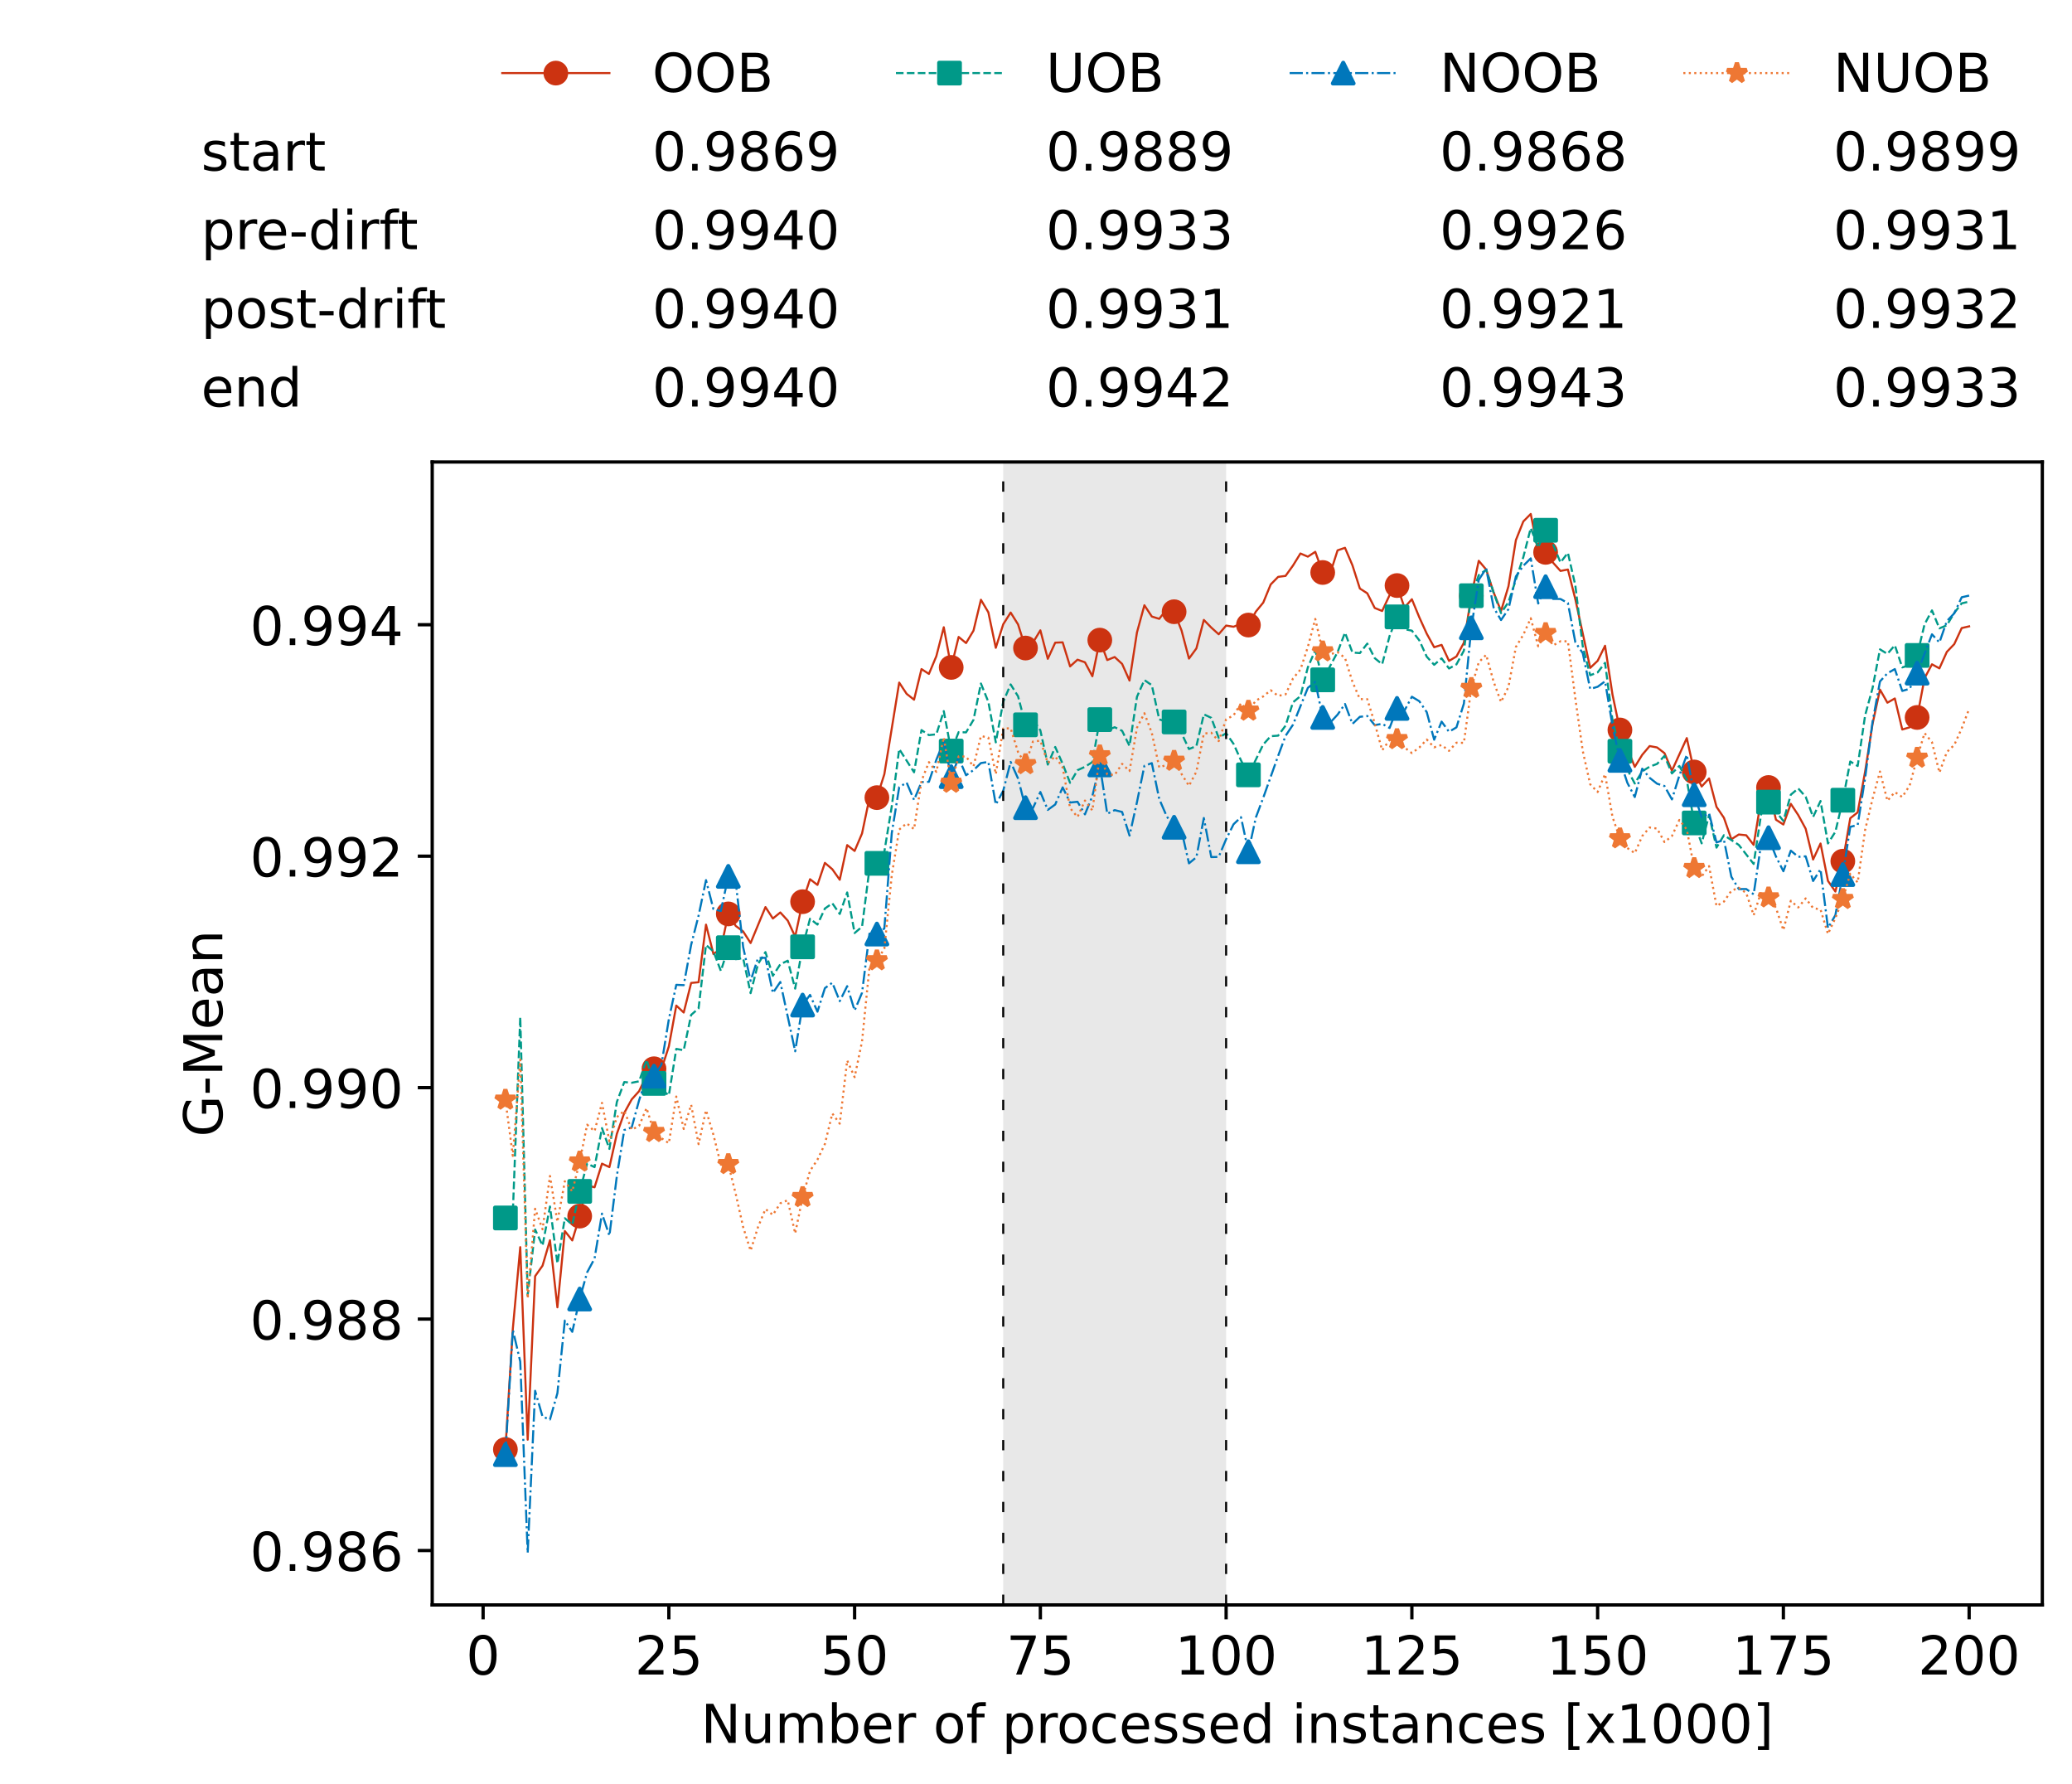 <?xml version="1.0" encoding="utf-8" standalone="no"?>
<!DOCTYPE svg PUBLIC "-//W3C//DTD SVG 1.1//EN"
  "http://www.w3.org/Graphics/SVG/1.1/DTD/svg11.dtd">
<!-- Created with matplotlib (https://matplotlib.org/) -->
<svg height="432.615pt" version="1.1" viewBox="0 0 502.65 432.615" width="502.65pt" xmlns="http://www.w3.org/2000/svg" xmlns:xlink="http://www.w3.org/1999/xlink">
 <defs>
  <style type="text/css">*{stroke-linecap:butt;stroke-linejoin:round;}</style>
 </defs>
 <g id="figure_1">
  <g id="patch_1">
   <path d="M 0 432.615 
L 502.65 432.615 
L 502.65 0 
L 0 0 
z
" style="fill:#ffffff;"/>
  </g>
  <g id="axes_1">
   <g id="patch_2">
    <path d="M 104.85 389.252 
L 495.45 389.252 
L 495.45 112.052 
L 104.85 112.052 
z
" style="fill:#ffffff;"/>
   </g>
   <g id="patch_3">
    <path clip-path="url(#p4217cbf982)" d="M 297.446 389.252 
L 297.446 112.052 
L 243.372 112.052 
L 243.372 389.252 
z
" style="fill:#d3d3d3;opacity:0.5;"/>
   </g>
   <g id="matplotlib.axis_1">
    <g id="xtick_1">
     <g id="line2d_1">
      <defs>
       <path d="M 0 0 
L 0 3.5 
" id="m09d88e48d9" style="stroke:#000000;stroke-width:0.8;"/>
      </defs>
      <g>
       <use style="stroke:#000000;stroke-width:0.8;" x="117.197" xlink:href="#m09d88e48d9" y="389.252"/>
      </g>
     </g>
     <g id="text_1">
      <!-- 0 -->
      <g transform="translate(113.061 406.13)scale(0.13 -0.13)">
       <defs>
        <path d="M 31.781 66.406 
Q 24.172 66.406 20.328 58.906 
Q 16.5 51.422 16.5 36.375 
Q 16.5 21.391 20.328 13.891 
Q 24.172 6.391 31.781 6.391 
Q 39.453 6.391 43.281 13.891 
Q 47.125 21.391 47.125 36.375 
Q 47.125 51.422 43.281 58.906 
Q 39.453 66.406 31.781 66.406 
z
M 31.781 74.219 
Q 44.047 74.219 50.516 64.516 
Q 56.984 54.828 56.984 36.375 
Q 56.984 17.969 50.516 8.266 
Q 44.047 -1.422 31.781 -1.422 
Q 19.531 -1.422 13.062 8.266 
Q 6.594 17.969 6.594 36.375 
Q 6.594 54.828 13.062 64.516 
Q 19.531 74.219 31.781 74.219 
z
" id="DejaVuSans-48"/>
       </defs>
       <use xlink:href="#DejaVuSans-48"/>
      </g>
     </g>
    </g>
    <g id="xtick_2">
     <g id="line2d_2">
      <g>
       <use style="stroke:#000000;stroke-width:0.8;" x="162.259" xlink:href="#m09d88e48d9" y="389.252"/>
      </g>
     </g>
     <g id="text_2">
      <!-- 25 -->
      <g transform="translate(153.988 406.13)scale(0.13 -0.13)">
       <defs>
        <path d="M 19.188 8.297 
L 53.609 8.297 
L 53.609 0 
L 7.328 0 
L 7.328 8.297 
Q 12.938 14.109 22.625 23.891 
Q 32.328 33.688 34.812 36.531 
Q 39.547 41.844 41.422 45.531 
Q 43.312 49.219 43.312 52.781 
Q 43.312 58.594 39.234 62.25 
Q 35.156 65.922 28.609 65.922 
Q 23.969 65.922 18.812 64.312 
Q 13.672 62.703 7.812 59.422 
L 7.812 69.391 
Q 13.766 71.781 18.938 73 
Q 24.125 74.219 28.422 74.219 
Q 39.75 74.219 46.484 68.547 
Q 53.219 62.891 53.219 53.422 
Q 53.219 48.922 51.531 44.891 
Q 49.859 40.875 45.406 35.406 
Q 44.188 33.984 37.641 27.219 
Q 31.109 20.453 19.188 8.297 
z
" id="DejaVuSans-50"/>
        <path d="M 10.797 72.906 
L 49.516 72.906 
L 49.516 64.594 
L 19.828 64.594 
L 19.828 46.734 
Q 21.969 47.469 24.109 47.828 
Q 26.266 48.188 28.422 48.188 
Q 40.625 48.188 47.75 41.5 
Q 54.891 34.812 54.891 23.391 
Q 54.891 11.625 47.562 5.094 
Q 40.234 -1.422 26.906 -1.422 
Q 22.312 -1.422 17.547 -0.641 
Q 12.797 0.141 7.719 1.703 
L 7.719 11.625 
Q 12.109 9.234 16.797 8.062 
Q 21.484 6.891 26.703 6.891 
Q 35.156 6.891 40.078 11.328 
Q 45.016 15.766 45.016 23.391 
Q 45.016 31 40.078 35.438 
Q 35.156 39.891 26.703 39.891 
Q 22.75 39.891 18.812 39.016 
Q 14.891 38.141 10.797 36.281 
z
" id="DejaVuSans-53"/>
       </defs>
       <use xlink:href="#DejaVuSans-50"/>
       <use x="63.623" xlink:href="#DejaVuSans-53"/>
      </g>
     </g>
    </g>
    <g id="xtick_3">
     <g id="line2d_3">
      <g>
       <use style="stroke:#000000;stroke-width:0.8;" x="207.322" xlink:href="#m09d88e48d9" y="389.252"/>
      </g>
     </g>
     <g id="text_3">
      <!-- 50 -->
      <g transform="translate(199.05 406.13)scale(0.13 -0.13)">
       <use xlink:href="#DejaVuSans-53"/>
       <use x="63.623" xlink:href="#DejaVuSans-48"/>
      </g>
     </g>
    </g>
    <g id="xtick_4">
     <g id="line2d_4">
      <g>
       <use style="stroke:#000000;stroke-width:0.8;" x="252.384" xlink:href="#m09d88e48d9" y="389.252"/>
      </g>
     </g>
     <g id="text_4">
      <!-- 75 -->
      <g transform="translate(244.113 406.13)scale(0.13 -0.13)">
       <defs>
        <path d="M 8.203 72.906 
L 55.078 72.906 
L 55.078 68.703 
L 28.609 0 
L 18.312 0 
L 43.219 64.594 
L 8.203 64.594 
z
" id="DejaVuSans-55"/>
       </defs>
       <use xlink:href="#DejaVuSans-55"/>
       <use x="63.623" xlink:href="#DejaVuSans-53"/>
      </g>
     </g>
    </g>
    <g id="xtick_5">
     <g id="line2d_5">
      <g>
       <use style="stroke:#000000;stroke-width:0.8;" x="297.446" xlink:href="#m09d88e48d9" y="389.252"/>
      </g>
     </g>
     <g id="text_5">
      <!-- 100 -->
      <g transform="translate(285.039 406.13)scale(0.13 -0.13)">
       <defs>
        <path d="M 12.406 8.297 
L 28.516 8.297 
L 28.516 63.922 
L 10.984 60.406 
L 10.984 69.391 
L 28.422 72.906 
L 38.281 72.906 
L 38.281 8.297 
L 54.391 8.297 
L 54.391 0 
L 12.406 0 
z
" id="DejaVuSans-49"/>
       </defs>
       <use xlink:href="#DejaVuSans-49"/>
       <use x="63.623" xlink:href="#DejaVuSans-48"/>
       <use x="127.246" xlink:href="#DejaVuSans-48"/>
      </g>
     </g>
    </g>
    <g id="xtick_6">
     <g id="line2d_6">
      <g>
       <use style="stroke:#000000;stroke-width:0.8;" x="342.509" xlink:href="#m09d88e48d9" y="389.252"/>
      </g>
     </g>
     <g id="text_6">
      <!-- 125 -->
      <g transform="translate(330.102 406.13)scale(0.13 -0.13)">
       <use xlink:href="#DejaVuSans-49"/>
       <use x="63.623" xlink:href="#DejaVuSans-50"/>
       <use x="127.246" xlink:href="#DejaVuSans-53"/>
      </g>
     </g>
    </g>
    <g id="xtick_7">
     <g id="line2d_7">
      <g>
       <use style="stroke:#000000;stroke-width:0.8;" x="387.571" xlink:href="#m09d88e48d9" y="389.252"/>
      </g>
     </g>
     <g id="text_7">
      <!-- 150 -->
      <g transform="translate(375.164 406.13)scale(0.13 -0.13)">
       <use xlink:href="#DejaVuSans-49"/>
       <use x="63.623" xlink:href="#DejaVuSans-53"/>
       <use x="127.246" xlink:href="#DejaVuSans-48"/>
      </g>
     </g>
    </g>
    <g id="xtick_8">
     <g id="line2d_8">
      <g>
       <use style="stroke:#000000;stroke-width:0.8;" x="432.633" xlink:href="#m09d88e48d9" y="389.252"/>
      </g>
     </g>
     <g id="text_8">
      <!-- 175 -->
      <g transform="translate(420.226 406.13)scale(0.13 -0.13)">
       <use xlink:href="#DejaVuSans-49"/>
       <use x="63.623" xlink:href="#DejaVuSans-55"/>
       <use x="127.246" xlink:href="#DejaVuSans-53"/>
      </g>
     </g>
    </g>
    <g id="xtick_9">
     <g id="line2d_9">
      <g>
       <use style="stroke:#000000;stroke-width:0.8;" x="477.695" xlink:href="#m09d88e48d9" y="389.252"/>
      </g>
     </g>
     <g id="text_9">
      <!-- 200 -->
      <g transform="translate(465.289 406.13)scale(0.13 -0.13)">
       <use xlink:href="#DejaVuSans-50"/>
       <use x="63.623" xlink:href="#DejaVuSans-48"/>
       <use x="127.246" xlink:href="#DejaVuSans-48"/>
      </g>
     </g>
    </g>
    <g id="text_10">
     <!-- Number of processed instances [x1000] -->
     <g transform="translate(170.025 422.711)scale(0.13 -0.13)">
      <defs>
       <path d="M 9.812 72.906 
L 23.094 72.906 
L 55.422 11.922 
L 55.422 72.906 
L 64.984 72.906 
L 64.984 0 
L 51.703 0 
L 19.391 60.984 
L 19.391 0 
L 9.812 0 
z
" id="DejaVuSans-78"/>
       <path d="M 8.5 21.578 
L 8.5 54.688 
L 17.484 54.688 
L 17.484 21.922 
Q 17.484 14.156 20.5 10.266 
Q 23.531 6.391 29.594 6.391 
Q 36.859 6.391 41.078 11.031 
Q 45.312 15.672 45.312 23.688 
L 45.312 54.688 
L 54.297 54.688 
L 54.297 0 
L 45.312 0 
L 45.312 8.406 
Q 42.047 3.422 37.719 1 
Q 33.406 -1.422 27.688 -1.422 
Q 18.266 -1.422 13.375 4.438 
Q 8.5 10.297 8.5 21.578 
z
M 31.109 56 
z
" id="DejaVuSans-117"/>
       <path d="M 52 44.188 
Q 55.375 50.25 60.062 53.125 
Q 64.75 56 71.094 56 
Q 79.641 56 84.281 50.016 
Q 88.922 44.047 88.922 33.016 
L 88.922 0 
L 79.891 0 
L 79.891 32.719 
Q 79.891 40.578 77.094 44.375 
Q 74.312 48.188 68.609 48.188 
Q 61.625 48.188 57.562 43.547 
Q 53.516 38.922 53.516 30.906 
L 53.516 0 
L 44.484 0 
L 44.484 32.719 
Q 44.484 40.625 41.703 44.406 
Q 38.922 48.188 33.109 48.188 
Q 26.219 48.188 22.156 43.531 
Q 18.109 38.875 18.109 30.906 
L 18.109 0 
L 9.078 0 
L 9.078 54.688 
L 18.109 54.688 
L 18.109 46.188 
Q 21.188 51.219 25.484 53.609 
Q 29.781 56 35.688 56 
Q 41.656 56 45.828 52.969 
Q 50 49.953 52 44.188 
z
" id="DejaVuSans-109"/>
       <path d="M 48.688 27.297 
Q 48.688 37.203 44.609 42.844 
Q 40.531 48.484 33.406 48.484 
Q 26.266 48.484 22.188 42.844 
Q 18.109 37.203 18.109 27.297 
Q 18.109 17.391 22.188 11.75 
Q 26.266 6.109 33.406 6.109 
Q 40.531 6.109 44.609 11.75 
Q 48.688 17.391 48.688 27.297 
z
M 18.109 46.391 
Q 20.953 51.266 25.266 53.625 
Q 29.594 56 35.594 56 
Q 45.562 56 51.781 48.094 
Q 58.016 40.188 58.016 27.297 
Q 58.016 14.406 51.781 6.484 
Q 45.562 -1.422 35.594 -1.422 
Q 29.594 -1.422 25.266 0.953 
Q 20.953 3.328 18.109 8.203 
L 18.109 0 
L 9.078 0 
L 9.078 75.984 
L 18.109 75.984 
z
" id="DejaVuSans-98"/>
       <path d="M 56.203 29.594 
L 56.203 25.203 
L 14.891 25.203 
Q 15.484 15.922 20.484 11.062 
Q 25.484 6.203 34.422 6.203 
Q 39.594 6.203 44.453 7.469 
Q 49.312 8.734 54.109 11.281 
L 54.109 2.781 
Q 49.266 0.734 44.188 -0.344 
Q 39.109 -1.422 33.891 -1.422 
Q 20.797 -1.422 13.156 6.188 
Q 5.516 13.812 5.516 26.812 
Q 5.516 40.234 12.766 48.109 
Q 20.016 56 32.328 56 
Q 43.359 56 49.781 48.891 
Q 56.203 41.797 56.203 29.594 
z
M 47.219 32.234 
Q 47.125 39.594 43.094 43.984 
Q 39.062 48.391 32.422 48.391 
Q 24.906 48.391 20.391 44.141 
Q 15.875 39.891 15.188 32.172 
z
" id="DejaVuSans-101"/>
       <path d="M 41.109 46.297 
Q 39.594 47.172 37.812 47.578 
Q 36.031 48 33.891 48 
Q 26.266 48 22.188 43.047 
Q 18.109 38.094 18.109 28.812 
L 18.109 0 
L 9.078 0 
L 9.078 54.688 
L 18.109 54.688 
L 18.109 46.188 
Q 20.953 51.172 25.484 53.578 
Q 30.031 56 36.531 56 
Q 37.453 56 38.578 55.875 
Q 39.703 55.766 41.062 55.516 
z
" id="DejaVuSans-114"/>
       <path id="DejaVuSans-32"/>
       <path d="M 30.609 48.391 
Q 23.391 48.391 19.188 42.75 
Q 14.984 37.109 14.984 27.297 
Q 14.984 17.484 19.156 11.844 
Q 23.344 6.203 30.609 6.203 
Q 37.797 6.203 41.984 11.859 
Q 46.188 17.531 46.188 27.297 
Q 46.188 37.016 41.984 42.703 
Q 37.797 48.391 30.609 48.391 
z
M 30.609 56 
Q 42.328 56 49.016 48.375 
Q 55.719 40.766 55.719 27.297 
Q 55.719 13.875 49.016 6.219 
Q 42.328 -1.422 30.609 -1.422 
Q 18.844 -1.422 12.172 6.219 
Q 5.516 13.875 5.516 27.297 
Q 5.516 40.766 12.172 48.375 
Q 18.844 56 30.609 56 
z
" id="DejaVuSans-111"/>
       <path d="M 37.109 75.984 
L 37.109 68.5 
L 28.516 68.5 
Q 23.688 68.5 21.797 66.547 
Q 19.922 64.594 19.922 59.516 
L 19.922 54.688 
L 34.719 54.688 
L 34.719 47.703 
L 19.922 47.703 
L 19.922 0 
L 10.891 0 
L 10.891 47.703 
L 2.297 47.703 
L 2.297 54.688 
L 10.891 54.688 
L 10.891 58.5 
Q 10.891 67.625 15.141 71.797 
Q 19.391 75.984 28.609 75.984 
z
" id="DejaVuSans-102"/>
       <path d="M 18.109 8.203 
L 18.109 -20.797 
L 9.078 -20.797 
L 9.078 54.688 
L 18.109 54.688 
L 18.109 46.391 
Q 20.953 51.266 25.266 53.625 
Q 29.594 56 35.594 56 
Q 45.562 56 51.781 48.094 
Q 58.016 40.188 58.016 27.297 
Q 58.016 14.406 51.781 6.484 
Q 45.562 -1.422 35.594 -1.422 
Q 29.594 -1.422 25.266 0.953 
Q 20.953 3.328 18.109 8.203 
z
M 48.688 27.297 
Q 48.688 37.203 44.609 42.844 
Q 40.531 48.484 33.406 48.484 
Q 26.266 48.484 22.188 42.844 
Q 18.109 37.203 18.109 27.297 
Q 18.109 17.391 22.188 11.75 
Q 26.266 6.109 33.406 6.109 
Q 40.531 6.109 44.609 11.75 
Q 48.688 17.391 48.688 27.297 
z
" id="DejaVuSans-112"/>
       <path d="M 48.781 52.594 
L 48.781 44.188 
Q 44.969 46.297 41.141 47.344 
Q 37.312 48.391 33.406 48.391 
Q 24.656 48.391 19.812 42.844 
Q 14.984 37.312 14.984 27.297 
Q 14.984 17.281 19.812 11.734 
Q 24.656 6.203 33.406 6.203 
Q 37.312 6.203 41.141 7.25 
Q 44.969 8.297 48.781 10.406 
L 48.781 2.094 
Q 45.016 0.344 40.984 -0.531 
Q 36.969 -1.422 32.422 -1.422 
Q 20.062 -1.422 12.781 6.344 
Q 5.516 14.109 5.516 27.297 
Q 5.516 40.672 12.859 48.328 
Q 20.219 56 33.016 56 
Q 37.156 56 41.109 55.141 
Q 45.062 54.297 48.781 52.594 
z
" id="DejaVuSans-99"/>
       <path d="M 44.281 53.078 
L 44.281 44.578 
Q 40.484 46.531 36.375 47.5 
Q 32.281 48.484 27.875 48.484 
Q 21.188 48.484 17.844 46.438 
Q 14.5 44.391 14.5 40.281 
Q 14.5 37.156 16.891 35.375 
Q 19.281 33.594 26.516 31.984 
L 29.594 31.297 
Q 39.156 29.25 43.188 25.516 
Q 47.219 21.781 47.219 15.094 
Q 47.219 7.469 41.188 3.016 
Q 35.156 -1.422 24.609 -1.422 
Q 20.219 -1.422 15.453 -0.562 
Q 10.688 0.297 5.422 2 
L 5.422 11.281 
Q 10.406 8.688 15.234 7.391 
Q 20.062 6.109 24.812 6.109 
Q 31.156 6.109 34.562 8.281 
Q 37.984 10.453 37.984 14.406 
Q 37.984 18.062 35.516 20.016 
Q 33.062 21.969 24.703 23.781 
L 21.578 24.516 
Q 13.234 26.266 9.516 29.906 
Q 5.812 33.547 5.812 39.891 
Q 5.812 47.609 11.281 51.797 
Q 16.75 56 26.812 56 
Q 31.781 56 36.172 55.266 
Q 40.578 54.547 44.281 53.078 
z
" id="DejaVuSans-115"/>
       <path d="M 45.406 46.391 
L 45.406 75.984 
L 54.391 75.984 
L 54.391 0 
L 45.406 0 
L 45.406 8.203 
Q 42.578 3.328 38.25 0.953 
Q 33.938 -1.422 27.875 -1.422 
Q 17.969 -1.422 11.734 6.484 
Q 5.516 14.406 5.516 27.297 
Q 5.516 40.188 11.734 48.094 
Q 17.969 56 27.875 56 
Q 33.938 56 38.25 53.625 
Q 42.578 51.266 45.406 46.391 
z
M 14.797 27.297 
Q 14.797 17.391 18.875 11.75 
Q 22.953 6.109 30.078 6.109 
Q 37.203 6.109 41.297 11.75 
Q 45.406 17.391 45.406 27.297 
Q 45.406 37.203 41.297 42.844 
Q 37.203 48.484 30.078 48.484 
Q 22.953 48.484 18.875 42.844 
Q 14.797 37.203 14.797 27.297 
z
" id="DejaVuSans-100"/>
       <path d="M 9.422 54.688 
L 18.406 54.688 
L 18.406 0 
L 9.422 0 
z
M 9.422 75.984 
L 18.406 75.984 
L 18.406 64.594 
L 9.422 64.594 
z
" id="DejaVuSans-105"/>
       <path d="M 54.891 33.016 
L 54.891 0 
L 45.906 0 
L 45.906 32.719 
Q 45.906 40.484 42.875 44.328 
Q 39.844 48.188 33.797 48.188 
Q 26.516 48.188 22.312 43.547 
Q 18.109 38.922 18.109 30.906 
L 18.109 0 
L 9.078 0 
L 9.078 54.688 
L 18.109 54.688 
L 18.109 46.188 
Q 21.344 51.125 25.703 53.562 
Q 30.078 56 35.797 56 
Q 45.219 56 50.047 50.172 
Q 54.891 44.344 54.891 33.016 
z
" id="DejaVuSans-110"/>
       <path d="M 18.312 70.219 
L 18.312 54.688 
L 36.812 54.688 
L 36.812 47.703 
L 18.312 47.703 
L 18.312 18.016 
Q 18.312 11.328 20.141 9.422 
Q 21.969 7.516 27.594 7.516 
L 36.812 7.516 
L 36.812 0 
L 27.594 0 
Q 17.188 0 13.234 3.875 
Q 9.281 7.766 9.281 18.016 
L 9.281 47.703 
L 2.688 47.703 
L 2.688 54.688 
L 9.281 54.688 
L 9.281 70.219 
z
" id="DejaVuSans-116"/>
       <path d="M 34.281 27.484 
Q 23.391 27.484 19.188 25 
Q 14.984 22.516 14.984 16.5 
Q 14.984 11.719 18.141 8.906 
Q 21.297 6.109 26.703 6.109 
Q 34.188 6.109 38.703 11.406 
Q 43.219 16.703 43.219 25.484 
L 43.219 27.484 
z
M 52.203 31.203 
L 52.203 0 
L 43.219 0 
L 43.219 8.297 
Q 40.141 3.328 35.547 0.953 
Q 30.953 -1.422 24.312 -1.422 
Q 15.922 -1.422 10.953 3.297 
Q 6 8.016 6 15.922 
Q 6 25.141 12.172 29.828 
Q 18.359 34.516 30.609 34.516 
L 43.219 34.516 
L 43.219 35.406 
Q 43.219 41.609 39.141 45 
Q 35.062 48.391 27.688 48.391 
Q 23 48.391 18.547 47.266 
Q 14.109 46.141 10.016 43.891 
L 10.016 52.203 
Q 14.938 54.109 19.578 55.047 
Q 24.219 56 28.609 56 
Q 40.484 56 46.344 49.844 
Q 52.203 43.703 52.203 31.203 
z
" id="DejaVuSans-97"/>
       <path d="M 8.594 75.984 
L 29.297 75.984 
L 29.297 69 
L 17.578 69 
L 17.578 -6.203 
L 29.297 -6.203 
L 29.297 -13.188 
L 8.594 -13.188 
z
" id="DejaVuSans-91"/>
       <path d="M 54.891 54.688 
L 35.109 28.078 
L 55.906 0 
L 45.312 0 
L 29.391 21.484 
L 13.484 0 
L 2.875 0 
L 24.125 28.609 
L 4.688 54.688 
L 15.281 54.688 
L 29.781 35.203 
L 44.281 54.688 
z
" id="DejaVuSans-120"/>
       <path d="M 30.422 75.984 
L 30.422 -13.188 
L 9.719 -13.188 
L 9.719 -6.203 
L 21.391 -6.203 
L 21.391 69 
L 9.719 69 
L 9.719 75.984 
z
" id="DejaVuSans-93"/>
      </defs>
      <use xlink:href="#DejaVuSans-78"/>
      <use x="74.805" xlink:href="#DejaVuSans-117"/>
      <use x="138.184" xlink:href="#DejaVuSans-109"/>
      <use x="235.596" xlink:href="#DejaVuSans-98"/>
      <use x="299.072" xlink:href="#DejaVuSans-101"/>
      <use x="360.596" xlink:href="#DejaVuSans-114"/>
      <use x="401.709" xlink:href="#DejaVuSans-32"/>
      <use x="433.496" xlink:href="#DejaVuSans-111"/>
      <use x="494.678" xlink:href="#DejaVuSans-102"/>
      <use x="529.883" xlink:href="#DejaVuSans-32"/>
      <use x="561.67" xlink:href="#DejaVuSans-112"/>
      <use x="625.146" xlink:href="#DejaVuSans-114"/>
      <use x="664.01" xlink:href="#DejaVuSans-111"/>
      <use x="725.191" xlink:href="#DejaVuSans-99"/>
      <use x="780.172" xlink:href="#DejaVuSans-101"/>
      <use x="841.695" xlink:href="#DejaVuSans-115"/>
      <use x="893.795" xlink:href="#DejaVuSans-115"/>
      <use x="945.895" xlink:href="#DejaVuSans-101"/>
      <use x="1007.418" xlink:href="#DejaVuSans-100"/>
      <use x="1070.895" xlink:href="#DejaVuSans-32"/>
      <use x="1102.682" xlink:href="#DejaVuSans-105"/>
      <use x="1130.465" xlink:href="#DejaVuSans-110"/>
      <use x="1193.844" xlink:href="#DejaVuSans-115"/>
      <use x="1245.943" xlink:href="#DejaVuSans-116"/>
      <use x="1285.152" xlink:href="#DejaVuSans-97"/>
      <use x="1346.432" xlink:href="#DejaVuSans-110"/>
      <use x="1409.811" xlink:href="#DejaVuSans-99"/>
      <use x="1464.791" xlink:href="#DejaVuSans-101"/>
      <use x="1526.314" xlink:href="#DejaVuSans-115"/>
      <use x="1578.414" xlink:href="#DejaVuSans-32"/>
      <use x="1610.201" xlink:href="#DejaVuSans-91"/>
      <use x="1649.215" xlink:href="#DejaVuSans-120"/>
      <use x="1708.395" xlink:href="#DejaVuSans-49"/>
      <use x="1772.018" xlink:href="#DejaVuSans-48"/>
      <use x="1835.641" xlink:href="#DejaVuSans-48"/>
      <use x="1899.264" xlink:href="#DejaVuSans-48"/>
      <use x="1962.887" xlink:href="#DejaVuSans-93"/>
     </g>
    </g>
   </g>
   <g id="matplotlib.axis_2">
    <g id="ytick_1">
     <g id="line2d_10">
      <defs>
       <path d="M 0 0 
L -3.5 0 
" id="m0765397216" style="stroke:#000000;stroke-width:0.8;"/>
      </defs>
      <g>
       <use style="stroke:#000000;stroke-width:0.8;" x="104.85" xlink:href="#m0765397216" y="376.056"/>
      </g>
     </g>
     <g id="text_11">
      <!-- 0.986 -->
      <g transform="translate(60.633 380.995)scale(0.13 -0.13)">
       <defs>
        <path d="M 10.688 12.406 
L 21 12.406 
L 21 0 
L 10.688 0 
z
" id="DejaVuSans-46"/>
        <path d="M 10.984 1.516 
L 10.984 10.5 
Q 14.703 8.734 18.5 7.812 
Q 22.312 6.891 25.984 6.891 
Q 35.75 6.891 40.891 13.453 
Q 46.047 20.016 46.781 33.406 
Q 43.953 29.203 39.594 26.953 
Q 35.25 24.703 29.984 24.703 
Q 19.047 24.703 12.672 31.312 
Q 6.297 37.938 6.297 49.422 
Q 6.297 60.641 12.938 67.422 
Q 19.578 74.219 30.609 74.219 
Q 43.266 74.219 49.922 64.516 
Q 56.594 54.828 56.594 36.375 
Q 56.594 19.141 48.406 8.859 
Q 40.234 -1.422 26.422 -1.422 
Q 22.703 -1.422 18.891 -0.688 
Q 15.094 0.047 10.984 1.516 
z
M 30.609 32.422 
Q 37.25 32.422 41.125 36.953 
Q 45.016 41.5 45.016 49.422 
Q 45.016 57.281 41.125 61.844 
Q 37.25 66.406 30.609 66.406 
Q 23.969 66.406 20.094 61.844 
Q 16.219 57.281 16.219 49.422 
Q 16.219 41.5 20.094 36.953 
Q 23.969 32.422 30.609 32.422 
z
" id="DejaVuSans-57"/>
        <path d="M 31.781 34.625 
Q 24.75 34.625 20.719 30.859 
Q 16.703 27.094 16.703 20.516 
Q 16.703 13.922 20.719 10.156 
Q 24.75 6.391 31.781 6.391 
Q 38.812 6.391 42.859 10.172 
Q 46.922 13.969 46.922 20.516 
Q 46.922 27.094 42.891 30.859 
Q 38.875 34.625 31.781 34.625 
z
M 21.922 38.812 
Q 15.578 40.375 12.031 44.719 
Q 8.5 49.078 8.5 55.328 
Q 8.5 64.062 14.719 69.141 
Q 20.953 74.219 31.781 74.219 
Q 42.672 74.219 48.875 69.141 
Q 55.078 64.062 55.078 55.328 
Q 55.078 49.078 51.531 44.719 
Q 48 40.375 41.703 38.812 
Q 48.828 37.156 52.797 32.312 
Q 56.781 27.484 56.781 20.516 
Q 56.781 9.906 50.312 4.234 
Q 43.844 -1.422 31.781 -1.422 
Q 19.734 -1.422 13.25 4.234 
Q 6.781 9.906 6.781 20.516 
Q 6.781 27.484 10.781 32.312 
Q 14.797 37.156 21.922 38.812 
z
M 18.312 54.391 
Q 18.312 48.734 21.844 45.562 
Q 25.391 42.391 31.781 42.391 
Q 38.141 42.391 41.719 45.562 
Q 45.312 48.734 45.312 54.391 
Q 45.312 60.062 41.719 63.234 
Q 38.141 66.406 31.781 66.406 
Q 25.391 66.406 21.844 63.234 
Q 18.312 60.062 18.312 54.391 
z
" id="DejaVuSans-56"/>
        <path d="M 33.016 40.375 
Q 26.375 40.375 22.484 35.828 
Q 18.609 31.297 18.609 23.391 
Q 18.609 15.531 22.484 10.953 
Q 26.375 6.391 33.016 6.391 
Q 39.656 6.391 43.531 10.953 
Q 47.406 15.531 47.406 23.391 
Q 47.406 31.297 43.531 35.828 
Q 39.656 40.375 33.016 40.375 
z
M 52.594 71.297 
L 52.594 62.312 
Q 48.875 64.062 45.094 64.984 
Q 41.312 65.922 37.594 65.922 
Q 27.828 65.922 22.672 59.328 
Q 17.531 52.734 16.797 39.406 
Q 19.672 43.656 24.016 45.922 
Q 28.375 48.188 33.594 48.188 
Q 44.578 48.188 50.953 41.516 
Q 57.328 34.859 57.328 23.391 
Q 57.328 12.156 50.688 5.359 
Q 44.047 -1.422 33.016 -1.422 
Q 20.359 -1.422 13.672 8.266 
Q 6.984 17.969 6.984 36.375 
Q 6.984 53.656 15.188 63.938 
Q 23.391 74.219 37.203 74.219 
Q 40.922 74.219 44.703 73.484 
Q 48.484 72.75 52.594 71.297 
z
" id="DejaVuSans-54"/>
       </defs>
       <use xlink:href="#DejaVuSans-48"/>
       <use x="63.623" xlink:href="#DejaVuSans-46"/>
       <use x="95.41" xlink:href="#DejaVuSans-57"/>
       <use x="159.033" xlink:href="#DejaVuSans-56"/>
       <use x="222.656" xlink:href="#DejaVuSans-54"/>
      </g>
     </g>
    </g>
    <g id="ytick_2">
     <g id="line2d_11">
      <g>
       <use style="stroke:#000000;stroke-width:0.8;" x="104.85" xlink:href="#m0765397216" y="319.922"/>
      </g>
     </g>
     <g id="text_12">
      <!-- 0.988 -->
      <g transform="translate(60.633 324.861)scale(0.13 -0.13)">
       <use xlink:href="#DejaVuSans-48"/>
       <use x="63.623" xlink:href="#DejaVuSans-46"/>
       <use x="95.41" xlink:href="#DejaVuSans-57"/>
       <use x="159.033" xlink:href="#DejaVuSans-56"/>
       <use x="222.656" xlink:href="#DejaVuSans-56"/>
      </g>
     </g>
    </g>
    <g id="ytick_3">
     <g id="line2d_12">
      <g>
       <use style="stroke:#000000;stroke-width:0.8;" x="104.85" xlink:href="#m0765397216" y="263.789"/>
      </g>
     </g>
     <g id="text_13">
      <!-- 0.990 -->
      <g transform="translate(60.633 268.728)scale(0.13 -0.13)">
       <use xlink:href="#DejaVuSans-48"/>
       <use x="63.623" xlink:href="#DejaVuSans-46"/>
       <use x="95.41" xlink:href="#DejaVuSans-57"/>
       <use x="159.033" xlink:href="#DejaVuSans-57"/>
       <use x="222.656" xlink:href="#DejaVuSans-48"/>
      </g>
     </g>
    </g>
    <g id="ytick_4">
     <g id="line2d_13">
      <g>
       <use style="stroke:#000000;stroke-width:0.8;" x="104.85" xlink:href="#m0765397216" y="207.655"/>
      </g>
     </g>
     <g id="text_14">
      <!-- 0.992 -->
      <g transform="translate(60.633 212.594)scale(0.13 -0.13)">
       <use xlink:href="#DejaVuSans-48"/>
       <use x="63.623" xlink:href="#DejaVuSans-46"/>
       <use x="95.41" xlink:href="#DejaVuSans-57"/>
       <use x="159.033" xlink:href="#DejaVuSans-57"/>
       <use x="222.656" xlink:href="#DejaVuSans-50"/>
      </g>
     </g>
    </g>
    <g id="ytick_5">
     <g id="line2d_14">
      <g>
       <use style="stroke:#000000;stroke-width:0.8;" x="104.85" xlink:href="#m0765397216" y="151.522"/>
      </g>
     </g>
     <g id="text_15">
      <!-- 0.994 -->
      <g transform="translate(60.633 156.461)scale(0.13 -0.13)">
       <defs>
        <path d="M 37.797 64.312 
L 12.891 25.391 
L 37.797 25.391 
z
M 35.203 72.906 
L 47.609 72.906 
L 47.609 25.391 
L 58.016 25.391 
L 58.016 17.188 
L 47.609 17.188 
L 47.609 0 
L 37.797 0 
L 37.797 17.188 
L 4.891 17.188 
L 4.891 26.703 
z
" id="DejaVuSans-52"/>
       </defs>
       <use xlink:href="#DejaVuSans-48"/>
       <use x="63.623" xlink:href="#DejaVuSans-46"/>
       <use x="95.41" xlink:href="#DejaVuSans-57"/>
       <use x="159.033" xlink:href="#DejaVuSans-57"/>
       <use x="222.656" xlink:href="#DejaVuSans-52"/>
      </g>
     </g>
    </g>
    <g id="text_16">
     <!-- G-Mean -->
     <g transform="translate(53.93 275.744)rotate(-90)scale(0.13 -0.13)">
      <defs>
       <path d="M 59.516 10.406 
L 59.516 29.984 
L 43.406 29.984 
L 43.406 38.094 
L 69.281 38.094 
L 69.281 6.781 
Q 63.578 2.734 56.688 0.656 
Q 49.812 -1.422 42 -1.422 
Q 24.906 -1.422 15.25 8.562 
Q 5.609 18.562 5.609 36.375 
Q 5.609 54.25 15.25 64.234 
Q 24.906 74.219 42 74.219 
Q 49.125 74.219 55.547 72.453 
Q 61.969 70.703 67.391 67.281 
L 67.391 56.781 
Q 61.922 61.422 55.766 63.766 
Q 49.609 66.109 42.828 66.109 
Q 29.438 66.109 22.719 58.641 
Q 16.016 51.172 16.016 36.375 
Q 16.016 21.625 22.719 14.156 
Q 29.438 6.688 42.828 6.688 
Q 48.047 6.688 52.141 7.594 
Q 56.25 8.5 59.516 10.406 
z
" id="DejaVuSans-71"/>
       <path d="M 4.891 31.391 
L 31.203 31.391 
L 31.203 23.391 
L 4.891 23.391 
z
" id="DejaVuSans-45"/>
       <path d="M 9.812 72.906 
L 24.516 72.906 
L 43.109 23.297 
L 61.812 72.906 
L 76.516 72.906 
L 76.516 0 
L 66.891 0 
L 66.891 64.016 
L 48.094 14.016 
L 38.188 14.016 
L 19.391 64.016 
L 19.391 0 
L 9.812 0 
z
" id="DejaVuSans-77"/>
      </defs>
      <use xlink:href="#DejaVuSans-71"/>
      <use x="77.49" xlink:href="#DejaVuSans-45"/>
      <use x="113.574" xlink:href="#DejaVuSans-77"/>
      <use x="199.854" xlink:href="#DejaVuSans-101"/>
      <use x="261.377" xlink:href="#DejaVuSans-97"/>
      <use x="322.656" xlink:href="#DejaVuSans-110"/>
     </g>
    </g>
   </g>
   <g id="line2d_15"/>
   <g id="line2d_16"/>
   <g id="line2d_17"/>
   <g id="line2d_18"/>
   <g id="line2d_19"/>
   <g id="line2d_20">
    <path clip-path="url(#p4217cbf982)" d="M 122.605 351.545 
L 124.407 322.298 
L 126.21 302.473 
L 128.012 349.169 
L 129.815 309.52 
L 131.617 306.968 
L 133.419 300.807 
L 135.222 317.07 
L 137.024 298.577 
L 138.827 300.843 
L 140.629 294.946 
L 142.432 287.505 
L 144.234 287.955 
L 146.037 282.224 
L 147.839 283.064 
L 149.642 275.002 
L 151.444 269.914 
L 153.247 266.64 
L 155.049 264.632 
L 156.852 260.741 
L 158.654 259.21 
L 160.457 259.348 
L 162.259 253.783 
L 164.062 243.885 
L 165.864 245.572 
L 167.667 238.397 
L 169.469 238.219 
L 171.272 224.257 
L 173.074 231.39 
L 174.877 230.101 
L 176.679 221.658 
L 178.482 224.568 
L 180.284 225.909 
L 182.087 228.72 
L 185.692 219.999 
L 187.494 222.769 
L 189.297 221.303 
L 191.099 223.276 
L 192.902 227.17 
L 194.704 218.689 
L 196.507 213.243 
L 198.309 214.624 
L 200.112 209.278 
L 201.914 210.822 
L 203.717 213.372 
L 205.519 204.964 
L 207.322 206.383 
L 209.124 202.145 
L 210.927 193.514 
L 212.729 193.452 
L 214.532 187.78 
L 218.137 165.551 
L 219.939 168.277 
L 221.742 169.699 
L 223.544 162.274 
L 225.347 163.445 
L 227.149 159.144 
L 228.952 152.127 
L 230.754 161.869 
L 232.557 154.48 
L 234.359 155.962 
L 236.162 152.948 
L 237.964 145.46 
L 239.767 148.506 
L 241.569 157.114 
L 243.372 151.411 
L 245.174 148.563 
L 246.976 151.446 
L 248.779 157.172 
L 250.581 155.852 
L 252.384 152.876 
L 254.186 159.784 
L 255.989 155.867 
L 257.791 155.789 
L 259.594 161.627 
L 261.396 159.995 
L 263.199 160.626 
L 265.001 164.014 
L 266.804 155.25 
L 268.606 160.082 
L 270.409 159.353 
L 272.211 161.015 
L 274.014 165.062 
L 275.816 153.396 
L 277.619 146.794 
L 279.421 149.53 
L 281.224 150.09 
L 283.026 147.753 
L 284.829 148.367 
L 286.631 152.904 
L 288.434 159.731 
L 290.236 157.264 
L 292.039 150.351 
L 293.841 152.203 
L 295.644 153.828 
L 297.446 151.72 
L 299.249 152.008 
L 301.051 151.292 
L 302.854 151.598 
L 304.656 148.343 
L 306.459 146.143 
L 308.261 141.748 
L 310.064 139.913 
L 311.866 139.674 
L 313.669 137.162 
L 315.471 134.241 
L 317.274 135.009 
L 319.076 133.835 
L 320.879 138.848 
L 322.681 139.118 
L 324.484 133.478 
L 326.286 132.862 
L 328.089 137.101 
L 329.891 142.74 
L 331.694 143.902 
L 333.496 147.454 
L 335.299 148.187 
L 337.101 144.346 
L 338.904 142.015 
L 340.706 147.339 
L 342.509 145.337 
L 344.311 149.719 
L 346.114 153.689 
L 347.916 156.975 
L 349.719 156.406 
L 351.521 160.291 
L 353.324 159.217 
L 355.126 155.888 
L 356.928 144.513 
L 358.731 136.01 
L 360.533 138.135 
L 362.336 143.666 
L 364.138 148.198 
L 365.941 142.196 
L 367.743 130.993 
L 369.546 126.468 
L 371.348 124.652 
L 373.151 133.818 
L 374.953 133.965 
L 376.756 136.469 
L 378.558 138.469 
L 380.361 138.13 
L 382.163 145.328 
L 385.768 161.987 
L 387.571 160.276 
L 389.373 156.619 
L 391.176 168.469 
L 392.978 177.04 
L 396.583 185.991 
L 398.386 183.072 
L 400.188 180.945 
L 401.991 181.283 
L 403.793 182.666 
L 405.596 186.921 
L 409.201 179.013 
L 411.003 187.231 
L 412.806 190.748 
L 414.608 188.799 
L 416.411 195.693 
L 418.213 198.348 
L 420.016 203.546 
L 421.818 202.395 
L 423.621 202.581 
L 425.423 204.911 
L 427.226 193.937 
L 429.028 190.994 
L 430.831 198.81 
L 432.633 199.973 
L 434.436 194.961 
L 436.238 197.685 
L 438.041 200.998 
L 439.843 208.458 
L 441.646 204.581 
L 443.448 213.651 
L 445.251 216.234 
L 447.053 208.867 
L 448.856 198.449 
L 450.658 197.023 
L 452.461 187.143 
L 454.263 175.596 
L 456.066 167.254 
L 457.868 170.424 
L 459.671 169.403 
L 461.473 176.927 
L 463.276 176.398 
L 465.078 174.008 
L 466.881 164.481 
L 468.683 161.115 
L 470.485 162.098 
L 472.288 158.101 
L 474.09 156.217 
L 475.893 152.326 
L 477.695 151.912 
L 477.695 151.912 
" style="fill:none;stroke:#cc3311;stroke-linecap:square;stroke-width:0.5;"/>
    <defs>
     <path d="M 0 2.5 
C 0.663 2.5 1.299 2.237 1.768 1.768 
C 2.237 1.299 2.5 0.663 2.5 0 
C 2.5 -0.663 2.237 -1.299 1.768 -1.768 
C 1.299 -2.237 0.663 -2.5 0 -2.5 
C -0.663 -2.5 -1.299 -2.237 -1.768 -1.768 
C -2.237 -1.299 -2.5 -0.663 -2.5 0 
C -2.5 0.663 -2.237 1.299 -1.768 1.768 
C -1.299 2.237 -0.663 2.5 0 2.5 
z
" id="md3cd90b1b3" style="stroke:#cc3311;"/>
    </defs>
    <g clip-path="url(#p4217cbf982)">
     <use style="fill:#cc3311;stroke:#cc3311;" x="122.605" xlink:href="#md3cd90b1b3" y="351.545"/>
     <use style="fill:#cc3311;stroke:#cc3311;" x="140.629" xlink:href="#md3cd90b1b3" y="294.946"/>
     <use style="fill:#cc3311;stroke:#cc3311;" x="158.654" xlink:href="#md3cd90b1b3" y="259.21"/>
     <use style="fill:#cc3311;stroke:#cc3311;" x="176.679" xlink:href="#md3cd90b1b3" y="221.658"/>
     <use style="fill:#cc3311;stroke:#cc3311;" x="194.704" xlink:href="#md3cd90b1b3" y="218.689"/>
     <use style="fill:#cc3311;stroke:#cc3311;" x="212.729" xlink:href="#md3cd90b1b3" y="193.452"/>
     <use style="fill:#cc3311;stroke:#cc3311;" x="230.754" xlink:href="#md3cd90b1b3" y="161.869"/>
     <use style="fill:#cc3311;stroke:#cc3311;" x="248.779" xlink:href="#md3cd90b1b3" y="157.172"/>
     <use style="fill:#cc3311;stroke:#cc3311;" x="266.804" xlink:href="#md3cd90b1b3" y="155.25"/>
     <use style="fill:#cc3311;stroke:#cc3311;" x="284.829" xlink:href="#md3cd90b1b3" y="148.367"/>
     <use style="fill:#cc3311;stroke:#cc3311;" x="302.854" xlink:href="#md3cd90b1b3" y="151.598"/>
     <use style="fill:#cc3311;stroke:#cc3311;" x="320.879" xlink:href="#md3cd90b1b3" y="138.848"/>
     <use style="fill:#cc3311;stroke:#cc3311;" x="338.904" xlink:href="#md3cd90b1b3" y="142.015"/>
     <use style="fill:#cc3311;stroke:#cc3311;" x="356.928" xlink:href="#md3cd90b1b3" y="144.513"/>
     <use style="fill:#cc3311;stroke:#cc3311;" x="374.953" xlink:href="#md3cd90b1b3" y="133.965"/>
     <use style="fill:#cc3311;stroke:#cc3311;" x="392.978" xlink:href="#md3cd90b1b3" y="177.04"/>
     <use style="fill:#cc3311;stroke:#cc3311;" x="411.003" xlink:href="#md3cd90b1b3" y="187.231"/>
     <use style="fill:#cc3311;stroke:#cc3311;" x="429.028" xlink:href="#md3cd90b1b3" y="190.994"/>
     <use style="fill:#cc3311;stroke:#cc3311;" x="447.053" xlink:href="#md3cd90b1b3" y="208.867"/>
     <use style="fill:#cc3311;stroke:#cc3311;" x="465.078" xlink:href="#md3cd90b1b3" y="174.008"/>
    </g>
   </g>
   <g id="line2d_21"/>
   <g id="line2d_22"/>
   <g id="line2d_23"/>
   <g id="line2d_24"/>
   <g id="line2d_25">
    <path clip-path="url(#p4217cbf982)" d="M 122.605 295.394 
L 124.407 294.222 
L 126.21 246.678 
L 128.012 314.157 
L 129.815 298.208 
L 131.617 302.097 
L 133.419 292.617 
L 135.222 306.432 
L 137.024 295.459 
L 138.827 297.027 
L 140.629 288.95 
L 142.432 282.211 
L 144.234 283.068 
L 146.037 273.607 
L 147.839 278.646 
L 149.642 267.269 
L 151.444 262.436 
L 153.247 262.607 
L 155.049 262.253 
L 156.852 257.022 
L 158.654 262.758 
L 162.259 265.656 
L 164.062 254.39 
L 165.864 254.718 
L 167.667 246.14 
L 169.469 244.559 
L 171.272 229.177 
L 173.074 230.755 
L 174.877 235.484 
L 176.679 229.845 
L 178.482 232.633 
L 180.284 232.402 
L 182.087 240.877 
L 183.889 233.803 
L 185.692 230.916 
L 187.494 236.667 
L 189.297 233.855 
L 191.099 233.002 
L 192.902 239.774 
L 194.704 229.64 
L 196.507 222.821 
L 198.309 224.241 
L 200.112 220.35 
L 201.914 219.08 
L 203.717 221.666 
L 205.519 216.451 
L 207.322 226.293 
L 209.124 224.758 
L 210.927 210.687 
L 212.729 209.392 
L 214.532 206.587 
L 216.334 195.574 
L 218.137 181.663 
L 221.742 187.301 
L 223.544 177.064 
L 225.347 178.291 
L 227.149 178.097 
L 228.952 172.471 
L 230.754 182.152 
L 232.557 177.569 
L 234.359 177.623 
L 236.162 174.588 
L 237.964 165.774 
L 239.767 170.23 
L 241.569 180.045 
L 243.372 170.217 
L 245.174 165.994 
L 246.976 168.882 
L 248.779 175.796 
L 250.581 174.473 
L 252.384 177.14 
L 254.186 185.442 
L 255.989 181.169 
L 257.791 185.261 
L 259.594 189.871 
L 261.396 186.802 
L 263.199 185.979 
L 265.001 184.83 
L 266.804 174.53 
L 268.606 177.108 
L 270.409 176.38 
L 272.211 177.249 
L 274.014 180.92 
L 275.816 169.002 
L 277.619 164.939 
L 279.421 166.187 
L 281.224 174.481 
L 283.026 175.03 
L 284.829 175.096 
L 286.631 177.823 
L 288.434 181.672 
L 290.236 180.944 
L 292.039 173.251 
L 293.841 174.098 
L 295.644 178.947 
L 297.446 177.836 
L 299.249 180.408 
L 301.051 184.408 
L 302.854 187.923 
L 306.459 180.552 
L 308.261 178.552 
L 310.064 178.418 
L 311.866 175.987 
L 313.669 170.334 
L 315.471 168.838 
L 317.274 161.849 
L 319.076 157.71 
L 320.879 164.882 
L 324.484 158.166 
L 326.286 153.425 
L 328.089 158.257 
L 329.891 158.399 
L 331.694 156.098 
L 333.496 159.623 
L 335.299 161.09 
L 337.101 154.259 
L 338.904 149.614 
L 340.706 152.594 
L 342.509 152.954 
L 344.311 155.302 
L 346.114 159.271 
L 347.916 161.234 
L 349.719 159.674 
L 351.521 162.133 
L 353.324 161.132 
L 355.126 157.804 
L 356.928 144.478 
L 358.731 139.493 
L 360.533 138.186 
L 362.336 143.723 
L 364.138 148.705 
L 365.941 146.038 
L 369.546 135.123 
L 371.348 128.074 
L 373.151 132.783 
L 374.953 128.613 
L 376.756 132.028 
L 378.558 136.418 
L 380.361 134.073 
L 382.163 142.013 
L 383.966 156.756 
L 385.768 163.774 
L 387.571 163.088 
L 389.373 160.756 
L 391.176 174.659 
L 392.978 182.198 
L 394.781 186.642 
L 396.583 190.025 
L 398.386 187.079 
L 400.188 185.943 
L 401.991 185.276 
L 403.793 183.326 
L 405.596 187.582 
L 407.398 185.77 
L 409.201 189.162 
L 411.003 199.594 
L 412.806 204.543 
L 414.608 197.68 
L 416.411 205.578 
L 418.213 202.56 
L 421.818 204.923 
L 425.423 209.536 
L 427.226 197.487 
L 429.028 194.544 
L 432.633 199.105 
L 434.436 192.737 
L 436.238 191.225 
L 438.041 193.246 
L 439.843 198.148 
L 441.646 194.271 
L 443.448 204.566 
L 445.251 201.73 
L 447.053 194.079 
L 448.856 184.687 
L 450.658 185.781 
L 452.461 173.51 
L 454.263 166.894 
L 456.066 157.491 
L 457.868 158.591 
L 459.671 156.503 
L 461.473 161.866 
L 463.276 161.354 
L 465.078 158.964 
L 466.881 151.413 
L 468.683 148.047 
L 470.485 152.402 
L 472.288 151.65 
L 474.09 148.648 
L 475.893 146.332 
L 477.695 145.918 
L 477.695 145.918 
" style="fill:none;stroke:#009988;stroke-dasharray:1.85,0.8;stroke-dashoffset:0;stroke-width:0.5;"/>
    <defs>
     <path d="M -2.5 2.5 
L 2.5 2.5 
L 2.5 -2.5 
L -2.5 -2.5 
z
" id="m565724f442" style="stroke:#009988;stroke-linejoin:miter;"/>
    </defs>
    <g clip-path="url(#p4217cbf982)">
     <use style="fill:#009988;stroke:#009988;stroke-linejoin:miter;" x="122.605" xlink:href="#m565724f442" y="295.394"/>
     <use style="fill:#009988;stroke:#009988;stroke-linejoin:miter;" x="140.629" xlink:href="#m565724f442" y="288.95"/>
     <use style="fill:#009988;stroke:#009988;stroke-linejoin:miter;" x="158.654" xlink:href="#m565724f442" y="262.758"/>
     <use style="fill:#009988;stroke:#009988;stroke-linejoin:miter;" x="176.679" xlink:href="#m565724f442" y="229.845"/>
     <use style="fill:#009988;stroke:#009988;stroke-linejoin:miter;" x="194.704" xlink:href="#m565724f442" y="229.64"/>
     <use style="fill:#009988;stroke:#009988;stroke-linejoin:miter;" x="212.729" xlink:href="#m565724f442" y="209.392"/>
     <use style="fill:#009988;stroke:#009988;stroke-linejoin:miter;" x="230.754" xlink:href="#m565724f442" y="182.152"/>
     <use style="fill:#009988;stroke:#009988;stroke-linejoin:miter;" x="248.779" xlink:href="#m565724f442" y="175.796"/>
     <use style="fill:#009988;stroke:#009988;stroke-linejoin:miter;" x="266.804" xlink:href="#m565724f442" y="174.53"/>
     <use style="fill:#009988;stroke:#009988;stroke-linejoin:miter;" x="284.829" xlink:href="#m565724f442" y="175.096"/>
     <use style="fill:#009988;stroke:#009988;stroke-linejoin:miter;" x="302.854" xlink:href="#m565724f442" y="187.923"/>
     <use style="fill:#009988;stroke:#009988;stroke-linejoin:miter;" x="320.879" xlink:href="#m565724f442" y="164.882"/>
     <use style="fill:#009988;stroke:#009988;stroke-linejoin:miter;" x="338.904" xlink:href="#m565724f442" y="149.614"/>
     <use style="fill:#009988;stroke:#009988;stroke-linejoin:miter;" x="356.928" xlink:href="#m565724f442" y="144.478"/>
     <use style="fill:#009988;stroke:#009988;stroke-linejoin:miter;" x="374.953" xlink:href="#m565724f442" y="128.613"/>
     <use style="fill:#009988;stroke:#009988;stroke-linejoin:miter;" x="392.978" xlink:href="#m565724f442" y="182.198"/>
     <use style="fill:#009988;stroke:#009988;stroke-linejoin:miter;" x="411.003" xlink:href="#m565724f442" y="199.594"/>
     <use style="fill:#009988;stroke:#009988;stroke-linejoin:miter;" x="429.028" xlink:href="#m565724f442" y="194.544"/>
     <use style="fill:#009988;stroke:#009988;stroke-linejoin:miter;" x="447.053" xlink:href="#m565724f442" y="194.079"/>
     <use style="fill:#009988;stroke:#009988;stroke-linejoin:miter;" x="465.078" xlink:href="#m565724f442" y="158.964"/>
    </g>
   </g>
   <g id="line2d_26"/>
   <g id="line2d_27"/>
   <g id="line2d_28"/>
   <g id="line2d_29"/>
   <g id="line2d_30">
    <path clip-path="url(#p4217cbf982)" d="M 122.605 352.797 
L 124.407 322.526 
L 126.21 330.233 
L 128.012 376.652 
L 129.815 337.315 
L 131.617 343.592 
L 133.419 344.271 
L 135.222 337.891 
L 137.024 320.275 
L 138.827 323.012 
L 140.629 315.059 
L 142.432 308.594 
L 144.234 305.239 
L 146.037 294.34 
L 147.839 299.701 
L 149.642 285.216 
L 151.444 274.07 
L 153.247 273.431 
L 155.049 266.834 
L 156.852 261.27 
L 158.654 261.007 
L 160.457 258.207 
L 162.259 247.186 
L 164.062 238.855 
L 165.864 238.937 
L 167.667 229.148 
L 169.469 222.065 
L 171.272 213.461 
L 173.074 220.512 
L 174.877 220.947 
L 176.679 212.549 
L 178.482 213.916 
L 180.284 229.707 
L 182.087 237.901 
L 183.889 232.356 
L 185.692 232.298 
L 187.494 240.824 
L 189.297 238.159 
L 192.902 254.976 
L 194.704 243.761 
L 196.507 241.293 
L 198.309 245.37 
L 200.112 239.661 
L 201.914 238.345 
L 203.717 242.808 
L 205.519 239.179 
L 207.322 245.083 
L 209.124 240.772 
L 210.927 226.44 
L 212.729 226.537 
L 214.532 225.187 
L 216.334 202.093 
L 218.137 190.925 
L 219.939 189.792 
L 221.742 194.021 
L 223.544 189.685 
L 225.347 189.612 
L 227.149 184.275 
L 228.952 179.885 
L 230.754 188.364 
L 232.557 183.789 
L 234.359 188.024 
L 236.162 186.78 
L 237.964 185.068 
L 239.767 184.79 
L 241.569 195.133 
L 243.372 191.79 
L 245.174 184.801 
L 246.976 188.827 
L 248.779 195.889 
L 250.581 196 
L 252.384 192.084 
L 254.186 196.428 
L 255.989 195.113 
L 257.791 190.964 
L 259.594 194.64 
L 261.396 194.456 
L 263.199 197.509 
L 265.001 193.072 
L 266.804 185.518 
L 268.606 197.37 
L 270.409 196.481 
L 272.211 196.925 
L 274.014 202.656 
L 275.816 194.555 
L 277.619 185.737 
L 279.421 185.084 
L 281.224 193.794 
L 283.026 197.96 
L 284.829 200.641 
L 286.631 201.486 
L 288.434 209.395 
L 290.236 207.902 
L 292.039 198.397 
L 293.841 207.872 
L 295.644 207.828 
L 297.446 203.541 
L 299.249 199.916 
L 301.051 198.186 
L 302.854 206.58 
L 304.656 198.273 
L 306.459 193.469 
L 310.064 183.316 
L 311.866 178.463 
L 313.669 175.765 
L 317.274 166.831 
L 319.076 165.393 
L 320.879 173.995 
L 322.681 175.268 
L 324.484 173.324 
L 326.286 170.742 
L 328.089 175.574 
L 329.891 173.85 
L 331.694 173.654 
L 333.496 175.865 
L 335.299 175.549 
L 337.101 176.561 
L 338.904 171.809 
L 340.706 172.351 
L 342.509 168.98 
L 344.311 170.067 
L 346.114 172.718 
L 347.916 179.403 
L 349.719 175.016 
L 351.521 177.481 
L 353.324 176.407 
L 355.126 170.656 
L 356.928 152.262 
L 358.731 140.645 
L 360.533 137.869 
L 362.336 147.334 
L 364.138 150.384 
L 365.941 147.73 
L 367.743 139.799 
L 369.546 137.209 
L 371.348 135.422 
L 373.151 146.363 
L 374.953 142.299 
L 376.756 145.26 
L 378.558 145.275 
L 380.361 146.265 
L 382.163 155.759 
L 383.966 158.416 
L 385.768 167.099 
L 387.571 166.568 
L 389.373 165.243 
L 391.176 175.992 
L 392.978 184.41 
L 394.781 189.854 
L 396.583 193.308 
L 398.386 186.434 
L 400.188 188.651 
L 401.991 190.075 
L 403.793 190.643 
L 405.596 193.885 
L 407.398 188.099 
L 409.201 183.085 
L 411.003 192.754 
L 412.806 198.183 
L 414.608 197.245 
L 416.411 204.326 
L 418.213 203.706 
L 420.016 212.65 
L 421.818 215.633 
L 423.621 215.622 
L 425.423 216.899 
L 427.226 204.721 
L 429.028 203.174 
L 430.831 207.73 
L 432.633 211.307 
L 434.436 206.311 
L 436.238 207.81 
L 438.041 207.693 
L 439.843 213.677 
L 441.646 210.814 
L 443.448 225.082 
L 445.251 221.951 
L 447.053 212.125 
L 448.856 200.542 
L 450.658 200.09 
L 452.461 188.702 
L 454.263 175.1 
L 456.066 165.274 
L 457.868 163.295 
L 459.671 162.274 
L 461.473 167.578 
L 463.276 167.049 
L 465.078 163.263 
L 468.683 153.841 
L 470.485 155.82 
L 472.288 150.635 
L 474.09 148.751 
L 475.893 144.86 
L 477.695 144.446 
L 477.695 144.446 
" style="fill:none;stroke:#0077bb;stroke-dasharray:3.2,0.8,0.5,0.8;stroke-dashoffset:0;stroke-width:0.5;"/>
    <defs>
     <path d="M 0 -2.5 
L -2.5 2.5 
L 2.5 2.5 
z
" id="ma749a128f8" style="stroke:#0077bb;stroke-linejoin:miter;"/>
    </defs>
    <g clip-path="url(#p4217cbf982)">
     <use style="fill:#0077bb;stroke:#0077bb;stroke-linejoin:miter;" x="122.605" xlink:href="#ma749a128f8" y="352.797"/>
     <use style="fill:#0077bb;stroke:#0077bb;stroke-linejoin:miter;" x="140.629" xlink:href="#ma749a128f8" y="315.059"/>
     <use style="fill:#0077bb;stroke:#0077bb;stroke-linejoin:miter;" x="158.654" xlink:href="#ma749a128f8" y="261.007"/>
     <use style="fill:#0077bb;stroke:#0077bb;stroke-linejoin:miter;" x="176.679" xlink:href="#ma749a128f8" y="212.549"/>
     <use style="fill:#0077bb;stroke:#0077bb;stroke-linejoin:miter;" x="194.704" xlink:href="#ma749a128f8" y="243.761"/>
     <use style="fill:#0077bb;stroke:#0077bb;stroke-linejoin:miter;" x="212.729" xlink:href="#ma749a128f8" y="226.537"/>
     <use style="fill:#0077bb;stroke:#0077bb;stroke-linejoin:miter;" x="230.754" xlink:href="#ma749a128f8" y="188.364"/>
     <use style="fill:#0077bb;stroke:#0077bb;stroke-linejoin:miter;" x="248.779" xlink:href="#ma749a128f8" y="195.889"/>
     <use style="fill:#0077bb;stroke:#0077bb;stroke-linejoin:miter;" x="266.804" xlink:href="#ma749a128f8" y="185.518"/>
     <use style="fill:#0077bb;stroke:#0077bb;stroke-linejoin:miter;" x="284.829" xlink:href="#ma749a128f8" y="200.641"/>
     <use style="fill:#0077bb;stroke:#0077bb;stroke-linejoin:miter;" x="302.854" xlink:href="#ma749a128f8" y="206.58"/>
     <use style="fill:#0077bb;stroke:#0077bb;stroke-linejoin:miter;" x="320.879" xlink:href="#ma749a128f8" y="173.995"/>
     <use style="fill:#0077bb;stroke:#0077bb;stroke-linejoin:miter;" x="338.904" xlink:href="#ma749a128f8" y="171.809"/>
     <use style="fill:#0077bb;stroke:#0077bb;stroke-linejoin:miter;" x="356.928" xlink:href="#ma749a128f8" y="152.262"/>
     <use style="fill:#0077bb;stroke:#0077bb;stroke-linejoin:miter;" x="374.953" xlink:href="#ma749a128f8" y="142.299"/>
     <use style="fill:#0077bb;stroke:#0077bb;stroke-linejoin:miter;" x="392.978" xlink:href="#ma749a128f8" y="184.41"/>
     <use style="fill:#0077bb;stroke:#0077bb;stroke-linejoin:miter;" x="411.003" xlink:href="#ma749a128f8" y="192.754"/>
     <use style="fill:#0077bb;stroke:#0077bb;stroke-linejoin:miter;" x="429.028" xlink:href="#ma749a128f8" y="203.174"/>
     <use style="fill:#0077bb;stroke:#0077bb;stroke-linejoin:miter;" x="447.053" xlink:href="#ma749a128f8" y="212.125"/>
     <use style="fill:#0077bb;stroke:#0077bb;stroke-linejoin:miter;" x="465.078" xlink:href="#ma749a128f8" y="163.263"/>
    </g>
   </g>
   <g id="line2d_31"/>
   <g id="line2d_32"/>
   <g id="line2d_33"/>
   <g id="line2d_34"/>
   <g id="line2d_35">
    <path clip-path="url(#p4217cbf982)" d="M 122.605 266.736 
L 124.407 280.347 
L 126.21 256.977 
L 128.012 314.918 
L 129.815 293.166 
L 131.617 298.151 
L 133.419 285.223 
L 135.222 296.352 
L 137.024 286.499 
L 138.827 288.963 
L 140.629 281.742 
L 142.432 272.772 
L 144.234 274.355 
L 146.037 267.49 
L 147.839 276.804 
L 149.642 270.932 
L 151.444 269.397 
L 153.247 274.002 
L 155.049 273.049 
L 156.852 268.737 
L 158.654 274.581 
L 160.457 276.045 
L 162.259 277.268 
L 164.062 265.947 
L 165.864 273.813 
L 167.667 267.935 
L 169.469 277.499 
L 171.272 269.267 
L 173.074 275.234 
L 174.877 282.482 
L 176.679 282.355 
L 178.482 289.571 
L 180.284 297.61 
L 182.087 303.334 
L 183.889 297.602 
L 185.692 293.229 
L 187.494 294.65 
L 189.297 291.841 
L 191.099 291.09 
L 192.902 299.158 
L 194.704 290.361 
L 196.507 283.98 
L 198.309 281.255 
L 200.112 277.459 
L 201.914 270.063 
L 203.717 272.528 
L 205.519 257.186 
L 207.322 261.248 
L 209.124 252.565 
L 210.927 234.534 
L 212.729 232.938 
L 214.532 230.1 
L 216.334 212.274 
L 218.137 201.204 
L 219.939 199.689 
L 221.742 201.087 
L 223.544 189.396 
L 225.347 184.845 
L 227.149 187.205 
L 228.952 178.823 
L 230.754 189.868 
L 232.557 183.442 
L 234.359 183.498 
L 236.162 185.891 
L 237.964 178.51 
L 239.767 178.892 
L 241.569 187.751 
L 243.372 176.671 
L 245.174 176.642 
L 246.976 182.417 
L 248.779 185.361 
L 250.581 179.857 
L 252.384 179.635 
L 254.186 185.043 
L 255.989 183.438 
L 257.791 186.123 
L 259.594 195.99 
L 261.396 198.143 
L 263.199 194.167 
L 265.001 196.569 
L 266.804 183.22 
L 268.606 187.831 
L 270.409 187.954 
L 272.211 185.263 
L 274.014 187.002 
L 275.816 176.501 
L 277.619 172.981 
L 279.421 177.759 
L 281.224 186.127 
L 283.026 185.505 
L 284.829 184.547 
L 286.631 187.718 
L 288.434 190.594 
L 290.236 187.149 
L 292.039 177.925 
L 293.841 177.708 
L 295.644 179.742 
L 297.446 174.463 
L 299.249 173.504 
L 301.051 170.584 
L 302.854 172.383 
L 304.656 169.935 
L 306.459 168.902 
L 308.261 167.402 
L 310.064 168.775 
L 311.866 168.416 
L 313.669 164.553 
L 315.471 162.404 
L 317.274 156.895 
L 319.076 150.123 
L 320.879 158.006 
L 322.681 158.673 
L 324.484 158.178 
L 326.286 159.56 
L 328.089 165.331 
L 329.891 169.555 
L 331.694 169.582 
L 333.496 175.426 
L 335.299 181.965 
L 337.101 179.488 
L 338.904 179.291 
L 340.706 181.285 
L 342.509 182.648 
L 344.311 181.308 
L 346.114 179.357 
L 347.916 181.249 
L 349.719 180.686 
L 351.521 182.105 
L 353.324 180.129 
L 355.126 180.169 
L 356.928 166.879 
L 358.731 160.637 
L 360.533 158.815 
L 362.336 165.329 
L 364.138 170.262 
L 365.941 166.59 
L 367.743 156.912 
L 369.546 153.945 
L 371.348 149.936 
L 373.151 156.741 
L 374.953 153.57 
L 376.756 156.542 
L 378.558 155.527 
L 380.361 155.537 
L 382.163 169.403 
L 383.966 182.145 
L 385.768 190.212 
L 387.571 192.094 
L 389.373 187.749 
L 391.176 198.126 
L 392.978 203.346 
L 394.781 205.681 
L 396.583 206.914 
L 398.386 202.778 
L 400.188 200.698 
L 401.991 200.948 
L 403.793 204.237 
L 405.596 202.77 
L 407.398 198.864 
L 409.201 201.191 
L 411.003 210.554 
L 412.806 212.578 
L 414.608 210.069 
L 416.411 219.752 
L 418.213 218.67 
L 420.016 216.04 
L 421.818 215.309 
L 423.621 216.599 
L 425.423 221.971 
L 427.226 216.355 
L 429.028 217.685 
L 430.831 220.176 
L 432.633 225.599 
L 434.436 218.46 
L 436.238 220.088 
L 438.041 217.896 
L 439.843 220.228 
L 441.646 220.587 
L 443.448 226.511 
L 445.251 222.65 
L 447.053 218.067 
L 448.856 211.903 
L 450.658 214.038 
L 452.461 201.295 
L 454.263 193.757 
L 456.066 187.126 
L 457.868 194.221 
L 459.671 192.105 
L 461.473 193.309 
L 463.276 190.495 
L 465.078 183.803 
L 466.881 177.799 
L 468.683 180.005 
L 470.485 187.382 
L 472.288 182.396 
L 474.09 180.678 
L 475.893 176.651 
L 477.695 171.929 
L 477.695 171.929 
" style="fill:none;stroke:#ee7733;stroke-dasharray:0.5,0.825;stroke-dashoffset:0;stroke-width:0.5;"/>
    <defs>
     <path d="M 0 -2.5 
L -0.561 -0.773 
L -2.378 -0.773 
L -0.908 0.295 
L -1.469 2.023 
L -0 0.955 
L 1.469 2.023 
L 0.908 0.295 
L 2.378 -0.773 
L 0.561 -0.773 
z
" id="m74a58c10b7" style="stroke:#ee7733;stroke-linejoin:bevel;"/>
    </defs>
    <g clip-path="url(#p4217cbf982)">
     <use style="fill:#ee7733;stroke:#ee7733;stroke-linejoin:bevel;" x="122.605" xlink:href="#m74a58c10b7" y="266.736"/>
     <use style="fill:#ee7733;stroke:#ee7733;stroke-linejoin:bevel;" x="140.629" xlink:href="#m74a58c10b7" y="281.742"/>
     <use style="fill:#ee7733;stroke:#ee7733;stroke-linejoin:bevel;" x="158.654" xlink:href="#m74a58c10b7" y="274.581"/>
     <use style="fill:#ee7733;stroke:#ee7733;stroke-linejoin:bevel;" x="176.679" xlink:href="#m74a58c10b7" y="282.355"/>
     <use style="fill:#ee7733;stroke:#ee7733;stroke-linejoin:bevel;" x="194.704" xlink:href="#m74a58c10b7" y="290.361"/>
     <use style="fill:#ee7733;stroke:#ee7733;stroke-linejoin:bevel;" x="212.729" xlink:href="#m74a58c10b7" y="232.938"/>
     <use style="fill:#ee7733;stroke:#ee7733;stroke-linejoin:bevel;" x="230.754" xlink:href="#m74a58c10b7" y="189.868"/>
     <use style="fill:#ee7733;stroke:#ee7733;stroke-linejoin:bevel;" x="248.779" xlink:href="#m74a58c10b7" y="185.361"/>
     <use style="fill:#ee7733;stroke:#ee7733;stroke-linejoin:bevel;" x="266.804" xlink:href="#m74a58c10b7" y="183.22"/>
     <use style="fill:#ee7733;stroke:#ee7733;stroke-linejoin:bevel;" x="284.829" xlink:href="#m74a58c10b7" y="184.547"/>
     <use style="fill:#ee7733;stroke:#ee7733;stroke-linejoin:bevel;" x="302.854" xlink:href="#m74a58c10b7" y="172.383"/>
     <use style="fill:#ee7733;stroke:#ee7733;stroke-linejoin:bevel;" x="320.879" xlink:href="#m74a58c10b7" y="158.006"/>
     <use style="fill:#ee7733;stroke:#ee7733;stroke-linejoin:bevel;" x="338.904" xlink:href="#m74a58c10b7" y="179.291"/>
     <use style="fill:#ee7733;stroke:#ee7733;stroke-linejoin:bevel;" x="356.928" xlink:href="#m74a58c10b7" y="166.879"/>
     <use style="fill:#ee7733;stroke:#ee7733;stroke-linejoin:bevel;" x="374.953" xlink:href="#m74a58c10b7" y="153.57"/>
     <use style="fill:#ee7733;stroke:#ee7733;stroke-linejoin:bevel;" x="392.978" xlink:href="#m74a58c10b7" y="203.346"/>
     <use style="fill:#ee7733;stroke:#ee7733;stroke-linejoin:bevel;" x="411.003" xlink:href="#m74a58c10b7" y="210.554"/>
     <use style="fill:#ee7733;stroke:#ee7733;stroke-linejoin:bevel;" x="429.028" xlink:href="#m74a58c10b7" y="217.685"/>
     <use style="fill:#ee7733;stroke:#ee7733;stroke-linejoin:bevel;" x="447.053" xlink:href="#m74a58c10b7" y="218.067"/>
     <use style="fill:#ee7733;stroke:#ee7733;stroke-linejoin:bevel;" x="465.078" xlink:href="#m74a58c10b7" y="183.803"/>
    </g>
   </g>
   <g id="line2d_36"/>
   <g id="line2d_37"/>
   <g id="line2d_38"/>
   <g id="line2d_39"/>
   <g id="line2d_40">
    <path clip-path="url(#p4217cbf982)" d="M 243.372 389.252 
L 243.372 112.052 
" style="fill:none;stroke:#000000;stroke-dasharray:2.5,5;stroke-dashoffset:0;stroke-width:0.5;"/>
   </g>
   <g id="line2d_41">
    <path clip-path="url(#p4217cbf982)" d="M 297.446 389.252 
L 297.446 112.052 
" style="fill:none;stroke:#000000;stroke-dasharray:2.5,5;stroke-dashoffset:0;stroke-width:0.5;"/>
   </g>
   <g id="patch_4">
    <path d="M 104.85 389.252 
L 104.85 112.052 
" style="fill:none;stroke:#000000;stroke-linecap:square;stroke-linejoin:miter;stroke-width:0.8;"/>
   </g>
   <g id="patch_5">
    <path d="M 495.45 389.252 
L 495.45 112.052 
" style="fill:none;stroke:#000000;stroke-linecap:square;stroke-linejoin:miter;stroke-width:0.8;"/>
   </g>
   <g id="patch_6">
    <path d="M 104.85 389.252 
L 495.45 389.252 
" style="fill:none;stroke:#000000;stroke-linecap:square;stroke-linejoin:miter;stroke-width:0.8;"/>
   </g>
   <g id="patch_7">
    <path d="M 104.85 112.052 
L 495.45 112.052 
" style="fill:none;stroke:#000000;stroke-linecap:square;stroke-linejoin:miter;stroke-width:0.8;"/>
   </g>
   <g id="legend_1">
    <g id="line2d_42"/>
    <g id="line2d_43"/>
    <g id="text_17">
     <!--   -->
     <g transform="translate(48.8 22.278)scale(0.13 -0.13)">
      <use xlink:href="#DejaVuSans-32"/>
     </g>
    </g>
    <g id="line2d_44"/>
    <g id="line2d_45"/>
    <g id="text_18">
     <!-- start -->
     <g transform="translate(48.8 41.36)scale(0.13 -0.13)">
      <use xlink:href="#DejaVuSans-115"/>
      <use x="52.1" xlink:href="#DejaVuSans-116"/>
      <use x="91.309" xlink:href="#DejaVuSans-97"/>
      <use x="152.588" xlink:href="#DejaVuSans-114"/>
      <use x="193.701" xlink:href="#DejaVuSans-116"/>
     </g>
    </g>
    <g id="line2d_46"/>
    <g id="line2d_47"/>
    <g id="text_19">
     <!-- pre-dirft -->
     <g transform="translate(48.8 60.441)scale(0.13 -0.13)">
      <use xlink:href="#DejaVuSans-112"/>
      <use x="63.477" xlink:href="#DejaVuSans-114"/>
      <use x="102.34" xlink:href="#DejaVuSans-101"/>
      <use x="163.863" xlink:href="#DejaVuSans-45"/>
      <use x="199.947" xlink:href="#DejaVuSans-100"/>
      <use x="263.424" xlink:href="#DejaVuSans-105"/>
      <use x="291.207" xlink:href="#DejaVuSans-114"/>
      <use x="332.32" xlink:href="#DejaVuSans-102"/>
      <use x="365.775" xlink:href="#DejaVuSans-116"/>
     </g>
    </g>
    <g id="line2d_48"/>
    <g id="line2d_49"/>
    <g id="text_20">
     <!-- post-drift -->
     <g transform="translate(48.8 79.523)scale(0.13 -0.13)">
      <use xlink:href="#DejaVuSans-112"/>
      <use x="63.477" xlink:href="#DejaVuSans-111"/>
      <use x="124.658" xlink:href="#DejaVuSans-115"/>
      <use x="176.758" xlink:href="#DejaVuSans-116"/>
      <use x="215.967" xlink:href="#DejaVuSans-45"/>
      <use x="252.051" xlink:href="#DejaVuSans-100"/>
      <use x="315.527" xlink:href="#DejaVuSans-114"/>
      <use x="356.641" xlink:href="#DejaVuSans-105"/>
      <use x="384.424" xlink:href="#DejaVuSans-102"/>
      <use x="417.879" xlink:href="#DejaVuSans-116"/>
     </g>
    </g>
    <g id="line2d_50"/>
    <g id="line2d_51"/>
    <g id="text_21">
     <!-- end -->
     <g transform="translate(48.8 98.604)scale(0.13 -0.13)">
      <use xlink:href="#DejaVuSans-101"/>
      <use x="61.523" xlink:href="#DejaVuSans-110"/>
      <use x="124.902" xlink:href="#DejaVuSans-100"/>
     </g>
    </g>
    <g id="line2d_52">
     <path d="M 121.84 17.728 
L 147.84 17.728 
" style="fill:none;stroke:#cc3311;stroke-linecap:square;stroke-width:0.5;"/>
    </g>
    <g id="line2d_53">
     <g>
      <use style="fill:#cc3311;stroke:#cc3311;" x="134.84" xlink:href="#md3cd90b1b3" y="17.728"/>
     </g>
    </g>
    <g id="text_22">
     <!-- OOB -->
     <g transform="translate(158.24 22.278)scale(0.13 -0.13)">
      <defs>
       <path d="M 39.406 66.219 
Q 28.656 66.219 22.328 58.203 
Q 16.016 50.203 16.016 36.375 
Q 16.016 22.609 22.328 14.594 
Q 28.656 6.594 39.406 6.594 
Q 50.141 6.594 56.422 14.594 
Q 62.703 22.609 62.703 36.375 
Q 62.703 50.203 56.422 58.203 
Q 50.141 66.219 39.406 66.219 
z
M 39.406 74.219 
Q 54.734 74.219 63.906 63.938 
Q 73.094 53.656 73.094 36.375 
Q 73.094 19.141 63.906 8.859 
Q 54.734 -1.422 39.406 -1.422 
Q 24.031 -1.422 14.812 8.828 
Q 5.609 19.094 5.609 36.375 
Q 5.609 53.656 14.812 63.938 
Q 24.031 74.219 39.406 74.219 
z
" id="DejaVuSans-79"/>
       <path d="M 19.672 34.812 
L 19.672 8.109 
L 35.5 8.109 
Q 43.453 8.109 47.281 11.406 
Q 51.125 14.703 51.125 21.484 
Q 51.125 28.328 47.281 31.562 
Q 43.453 34.812 35.5 34.812 
z
M 19.672 64.797 
L 19.672 42.828 
L 34.281 42.828 
Q 41.5 42.828 45.031 45.531 
Q 48.578 48.25 48.578 53.812 
Q 48.578 59.328 45.031 62.062 
Q 41.5 64.797 34.281 64.797 
z
M 9.812 72.906 
L 35.016 72.906 
Q 46.297 72.906 52.391 68.219 
Q 58.5 63.531 58.5 54.891 
Q 58.5 48.188 55.375 44.234 
Q 52.25 40.281 46.188 39.312 
Q 53.469 37.75 57.5 32.781 
Q 61.531 27.828 61.531 20.406 
Q 61.531 10.641 54.891 5.312 
Q 48.25 0 35.984 0 
L 9.812 0 
z
" id="DejaVuSans-66"/>
      </defs>
      <use xlink:href="#DejaVuSans-79"/>
      <use x="78.711" xlink:href="#DejaVuSans-79"/>
      <use x="157.422" xlink:href="#DejaVuSans-66"/>
     </g>
    </g>
    <g id="line2d_54"/>
    <g id="line2d_55"/>
    <g id="text_23">
     <!-- 0.9869 -->
     <g transform="translate(158.24 41.36)scale(0.13 -0.13)">
      <use xlink:href="#DejaVuSans-48"/>
      <use x="63.623" xlink:href="#DejaVuSans-46"/>
      <use x="95.41" xlink:href="#DejaVuSans-57"/>
      <use x="159.033" xlink:href="#DejaVuSans-56"/>
      <use x="222.656" xlink:href="#DejaVuSans-54"/>
      <use x="286.279" xlink:href="#DejaVuSans-57"/>
     </g>
    </g>
    <g id="line2d_56"/>
    <g id="line2d_57"/>
    <g id="text_24">
     <!-- 0.9940 -->
     <g transform="translate(158.24 60.441)scale(0.13 -0.13)">
      <use xlink:href="#DejaVuSans-48"/>
      <use x="63.623" xlink:href="#DejaVuSans-46"/>
      <use x="95.41" xlink:href="#DejaVuSans-57"/>
      <use x="159.033" xlink:href="#DejaVuSans-57"/>
      <use x="222.656" xlink:href="#DejaVuSans-52"/>
      <use x="286.279" xlink:href="#DejaVuSans-48"/>
     </g>
    </g>
    <g id="line2d_58"/>
    <g id="line2d_59"/>
    <g id="text_25">
     <!-- 0.9940 -->
     <g transform="translate(158.24 79.523)scale(0.13 -0.13)">
      <use xlink:href="#DejaVuSans-48"/>
      <use x="63.623" xlink:href="#DejaVuSans-46"/>
      <use x="95.41" xlink:href="#DejaVuSans-57"/>
      <use x="159.033" xlink:href="#DejaVuSans-57"/>
      <use x="222.656" xlink:href="#DejaVuSans-52"/>
      <use x="286.279" xlink:href="#DejaVuSans-48"/>
     </g>
    </g>
    <g id="line2d_60"/>
    <g id="line2d_61"/>
    <g id="text_26">
     <!-- 0.9940 -->
     <g transform="translate(158.24 98.604)scale(0.13 -0.13)">
      <use xlink:href="#DejaVuSans-48"/>
      <use x="63.623" xlink:href="#DejaVuSans-46"/>
      <use x="95.41" xlink:href="#DejaVuSans-57"/>
      <use x="159.033" xlink:href="#DejaVuSans-57"/>
      <use x="222.656" xlink:href="#DejaVuSans-52"/>
      <use x="286.279" xlink:href="#DejaVuSans-48"/>
     </g>
    </g>
    <g id="line2d_62">
     <path d="M 217.347 17.728 
L 243.347 17.728 
" style="fill:none;stroke:#009988;stroke-dasharray:1.85,0.8;stroke-dashoffset:0;stroke-width:0.5;"/>
    </g>
    <g id="line2d_63">
     <g>
      <use style="fill:#009988;stroke:#009988;stroke-linejoin:miter;" x="230.347" xlink:href="#m565724f442" y="17.728"/>
     </g>
    </g>
    <g id="text_27">
     <!-- UOB -->
     <g transform="translate(253.747 22.278)scale(0.13 -0.13)">
      <defs>
       <path d="M 8.688 72.906 
L 18.609 72.906 
L 18.609 28.609 
Q 18.609 16.891 22.844 11.734 
Q 27.094 6.594 36.625 6.594 
Q 46.094 6.594 50.344 11.734 
Q 54.594 16.891 54.594 28.609 
L 54.594 72.906 
L 64.5 72.906 
L 64.5 27.391 
Q 64.5 13.141 57.438 5.859 
Q 50.391 -1.422 36.625 -1.422 
Q 22.797 -1.422 15.734 5.859 
Q 8.688 13.141 8.688 27.391 
z
" id="DejaVuSans-85"/>
      </defs>
      <use xlink:href="#DejaVuSans-85"/>
      <use x="73.193" xlink:href="#DejaVuSans-79"/>
      <use x="151.904" xlink:href="#DejaVuSans-66"/>
     </g>
    </g>
    <g id="line2d_64"/>
    <g id="line2d_65"/>
    <g id="text_28">
     <!-- 0.9889 -->
     <g transform="translate(253.747 41.36)scale(0.13 -0.13)">
      <use xlink:href="#DejaVuSans-48"/>
      <use x="63.623" xlink:href="#DejaVuSans-46"/>
      <use x="95.41" xlink:href="#DejaVuSans-57"/>
      <use x="159.033" xlink:href="#DejaVuSans-56"/>
      <use x="222.656" xlink:href="#DejaVuSans-56"/>
      <use x="286.279" xlink:href="#DejaVuSans-57"/>
     </g>
    </g>
    <g id="line2d_66"/>
    <g id="line2d_67"/>
    <g id="text_29">
     <!-- 0.9933 -->
     <g transform="translate(253.747 60.441)scale(0.13 -0.13)">
      <defs>
       <path d="M 40.578 39.312 
Q 47.656 37.797 51.625 33 
Q 55.609 28.219 55.609 21.188 
Q 55.609 10.406 48.188 4.484 
Q 40.766 -1.422 27.094 -1.422 
Q 22.516 -1.422 17.656 -0.516 
Q 12.797 0.391 7.625 2.203 
L 7.625 11.719 
Q 11.719 9.328 16.594 8.109 
Q 21.484 6.891 26.812 6.891 
Q 36.078 6.891 40.938 10.547 
Q 45.797 14.203 45.797 21.188 
Q 45.797 27.641 41.281 31.266 
Q 36.766 34.906 28.719 34.906 
L 20.219 34.906 
L 20.219 43.016 
L 29.109 43.016 
Q 36.375 43.016 40.234 45.922 
Q 44.094 48.828 44.094 54.297 
Q 44.094 59.906 40.109 62.906 
Q 36.141 65.922 28.719 65.922 
Q 24.656 65.922 20.016 65.031 
Q 15.375 64.156 9.812 62.312 
L 9.812 71.094 
Q 15.438 72.656 20.344 73.438 
Q 25.25 74.219 29.594 74.219 
Q 40.828 74.219 47.359 69.109 
Q 53.906 64.016 53.906 55.328 
Q 53.906 49.266 50.438 45.094 
Q 46.969 40.922 40.578 39.312 
z
" id="DejaVuSans-51"/>
      </defs>
      <use xlink:href="#DejaVuSans-48"/>
      <use x="63.623" xlink:href="#DejaVuSans-46"/>
      <use x="95.41" xlink:href="#DejaVuSans-57"/>
      <use x="159.033" xlink:href="#DejaVuSans-57"/>
      <use x="222.656" xlink:href="#DejaVuSans-51"/>
      <use x="286.279" xlink:href="#DejaVuSans-51"/>
     </g>
    </g>
    <g id="line2d_68"/>
    <g id="line2d_69"/>
    <g id="text_30">
     <!-- 0.9931 -->
     <g transform="translate(253.747 79.523)scale(0.13 -0.13)">
      <use xlink:href="#DejaVuSans-48"/>
      <use x="63.623" xlink:href="#DejaVuSans-46"/>
      <use x="95.41" xlink:href="#DejaVuSans-57"/>
      <use x="159.033" xlink:href="#DejaVuSans-57"/>
      <use x="222.656" xlink:href="#DejaVuSans-51"/>
      <use x="286.279" xlink:href="#DejaVuSans-49"/>
     </g>
    </g>
    <g id="line2d_70"/>
    <g id="line2d_71"/>
    <g id="text_31">
     <!-- 0.9942 -->
     <g transform="translate(253.747 98.604)scale(0.13 -0.13)">
      <use xlink:href="#DejaVuSans-48"/>
      <use x="63.623" xlink:href="#DejaVuSans-46"/>
      <use x="95.41" xlink:href="#DejaVuSans-57"/>
      <use x="159.033" xlink:href="#DejaVuSans-57"/>
      <use x="222.656" xlink:href="#DejaVuSans-52"/>
      <use x="286.279" xlink:href="#DejaVuSans-50"/>
     </g>
    </g>
    <g id="line2d_72">
     <path d="M 312.855 17.728 
L 338.855 17.728 
" style="fill:none;stroke:#0077bb;stroke-dasharray:3.2,0.8,0.5,0.8;stroke-dashoffset:0;stroke-width:0.5;"/>
    </g>
    <g id="line2d_73">
     <g>
      <use style="fill:#0077bb;stroke:#0077bb;stroke-linejoin:miter;" x="325.855" xlink:href="#ma749a128f8" y="17.728"/>
     </g>
    </g>
    <g id="text_32">
     <!-- NOOB -->
     <g transform="translate(349.255 22.278)scale(0.13 -0.13)">
      <use xlink:href="#DejaVuSans-78"/>
      <use x="74.805" xlink:href="#DejaVuSans-79"/>
      <use x="153.516" xlink:href="#DejaVuSans-79"/>
      <use x="232.227" xlink:href="#DejaVuSans-66"/>
     </g>
    </g>
    <g id="line2d_74"/>
    <g id="line2d_75"/>
    <g id="text_33">
     <!-- 0.9868 -->
     <g transform="translate(349.255 41.36)scale(0.13 -0.13)">
      <use xlink:href="#DejaVuSans-48"/>
      <use x="63.623" xlink:href="#DejaVuSans-46"/>
      <use x="95.41" xlink:href="#DejaVuSans-57"/>
      <use x="159.033" xlink:href="#DejaVuSans-56"/>
      <use x="222.656" xlink:href="#DejaVuSans-54"/>
      <use x="286.279" xlink:href="#DejaVuSans-56"/>
     </g>
    </g>
    <g id="line2d_76"/>
    <g id="line2d_77"/>
    <g id="text_34">
     <!-- 0.9926 -->
     <g transform="translate(349.255 60.441)scale(0.13 -0.13)">
      <use xlink:href="#DejaVuSans-48"/>
      <use x="63.623" xlink:href="#DejaVuSans-46"/>
      <use x="95.41" xlink:href="#DejaVuSans-57"/>
      <use x="159.033" xlink:href="#DejaVuSans-57"/>
      <use x="222.656" xlink:href="#DejaVuSans-50"/>
      <use x="286.279" xlink:href="#DejaVuSans-54"/>
     </g>
    </g>
    <g id="line2d_78"/>
    <g id="line2d_79"/>
    <g id="text_35">
     <!-- 0.9921 -->
     <g transform="translate(349.255 79.523)scale(0.13 -0.13)">
      <use xlink:href="#DejaVuSans-48"/>
      <use x="63.623" xlink:href="#DejaVuSans-46"/>
      <use x="95.41" xlink:href="#DejaVuSans-57"/>
      <use x="159.033" xlink:href="#DejaVuSans-57"/>
      <use x="222.656" xlink:href="#DejaVuSans-50"/>
      <use x="286.279" xlink:href="#DejaVuSans-49"/>
     </g>
    </g>
    <g id="line2d_80"/>
    <g id="line2d_81"/>
    <g id="text_36">
     <!-- 0.9943 -->
     <g transform="translate(349.255 98.604)scale(0.13 -0.13)">
      <use xlink:href="#DejaVuSans-48"/>
      <use x="63.623" xlink:href="#DejaVuSans-46"/>
      <use x="95.41" xlink:href="#DejaVuSans-57"/>
      <use x="159.033" xlink:href="#DejaVuSans-57"/>
      <use x="222.656" xlink:href="#DejaVuSans-52"/>
      <use x="286.279" xlink:href="#DejaVuSans-51"/>
     </g>
    </g>
    <g id="line2d_82">
     <path d="M 408.362 17.728 
L 434.362 17.728 
" style="fill:none;stroke:#ee7733;stroke-dasharray:0.5,0.825;stroke-dashoffset:0;stroke-width:0.5;"/>
    </g>
    <g id="line2d_83">
     <g>
      <use style="fill:#ee7733;stroke:#ee7733;stroke-linejoin:bevel;" x="421.362" xlink:href="#m74a58c10b7" y="17.728"/>
     </g>
    </g>
    <g id="text_37">
     <!-- NUOB -->
     <g transform="translate(444.762 22.278)scale(0.13 -0.13)">
      <use xlink:href="#DejaVuSans-78"/>
      <use x="74.805" xlink:href="#DejaVuSans-85"/>
      <use x="147.998" xlink:href="#DejaVuSans-79"/>
      <use x="226.709" xlink:href="#DejaVuSans-66"/>
     </g>
    </g>
    <g id="line2d_84"/>
    <g id="line2d_85"/>
    <g id="text_38">
     <!-- 0.9899 -->
     <g transform="translate(444.762 41.36)scale(0.13 -0.13)">
      <use xlink:href="#DejaVuSans-48"/>
      <use x="63.623" xlink:href="#DejaVuSans-46"/>
      <use x="95.41" xlink:href="#DejaVuSans-57"/>
      <use x="159.033" xlink:href="#DejaVuSans-56"/>
      <use x="222.656" xlink:href="#DejaVuSans-57"/>
      <use x="286.279" xlink:href="#DejaVuSans-57"/>
     </g>
    </g>
    <g id="line2d_86"/>
    <g id="line2d_87"/>
    <g id="text_39">
     <!-- 0.9931 -->
     <g transform="translate(444.762 60.441)scale(0.13 -0.13)">
      <use xlink:href="#DejaVuSans-48"/>
      <use x="63.623" xlink:href="#DejaVuSans-46"/>
      <use x="95.41" xlink:href="#DejaVuSans-57"/>
      <use x="159.033" xlink:href="#DejaVuSans-57"/>
      <use x="222.656" xlink:href="#DejaVuSans-51"/>
      <use x="286.279" xlink:href="#DejaVuSans-49"/>
     </g>
    </g>
    <g id="line2d_88"/>
    <g id="line2d_89"/>
    <g id="text_40">
     <!-- 0.9932 -->
     <g transform="translate(444.762 79.523)scale(0.13 -0.13)">
      <use xlink:href="#DejaVuSans-48"/>
      <use x="63.623" xlink:href="#DejaVuSans-46"/>
      <use x="95.41" xlink:href="#DejaVuSans-57"/>
      <use x="159.033" xlink:href="#DejaVuSans-57"/>
      <use x="222.656" xlink:href="#DejaVuSans-51"/>
      <use x="286.279" xlink:href="#DejaVuSans-50"/>
     </g>
    </g>
    <g id="line2d_90"/>
    <g id="line2d_91"/>
    <g id="text_41">
     <!-- 0.9933 -->
     <g transform="translate(444.762 98.604)scale(0.13 -0.13)">
      <use xlink:href="#DejaVuSans-48"/>
      <use x="63.623" xlink:href="#DejaVuSans-46"/>
      <use x="95.41" xlink:href="#DejaVuSans-57"/>
      <use x="159.033" xlink:href="#DejaVuSans-57"/>
      <use x="222.656" xlink:href="#DejaVuSans-51"/>
      <use x="286.279" xlink:href="#DejaVuSans-51"/>
     </g>
    </g>
   </g>
  </g>
 </g>
 <defs>
  <clipPath id="p4217cbf982">
   <rect height="277.2" width="390.6" x="104.85" y="112.052"/>
  </clipPath>
 </defs>
</svg>
